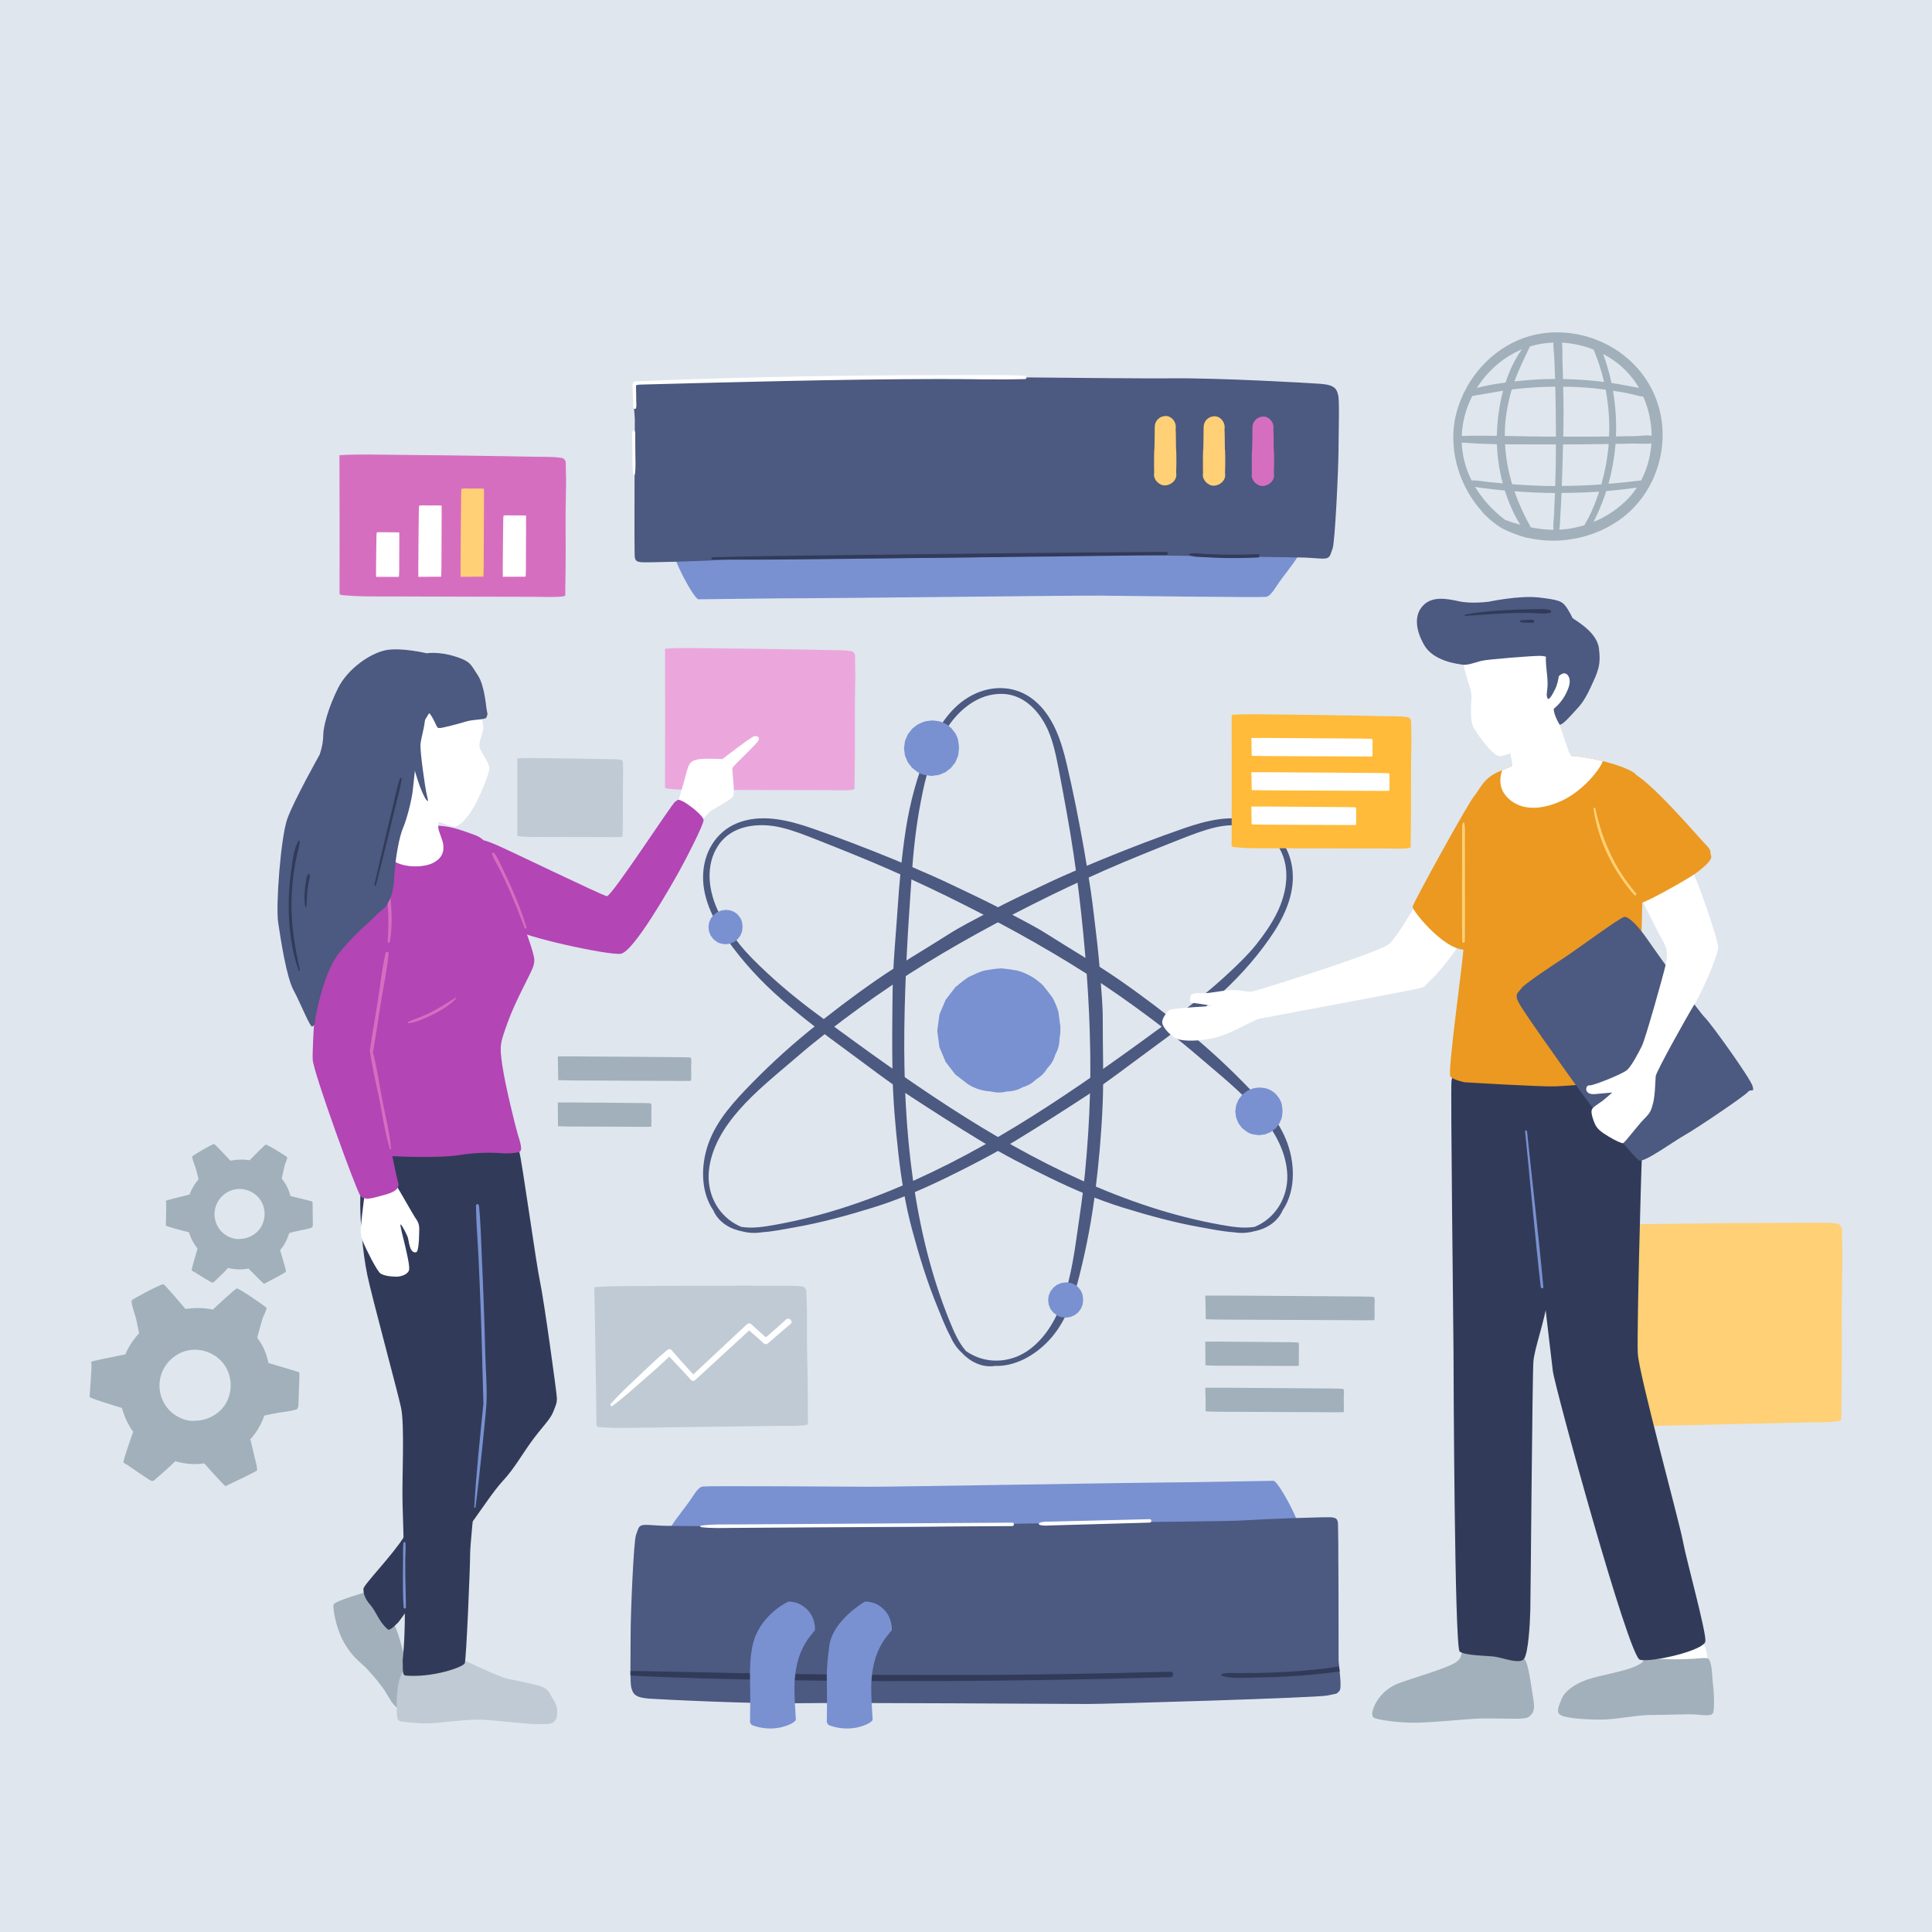 <?xml version="1.0" encoding="utf-8"?>
<!-- Generator: Adobe Illustrator 27.5.0, SVG Export Plug-In . SVG Version: 6.00 Build 0)  -->
<svg version="1.1" xmlns="http://www.w3.org/2000/svg" xmlns:xlink="http://www.w3.org/1999/xlink" x="0px" y="0px"
	 viewBox="0 0 500 500" style="enable-background:new 0 0 500 500;" xml:space="preserve">
<g id="BACKGROUND">
	<g>
		<rect style="fill:#DFE6EE;" width="500" height="500"/>
	</g>
</g>
<g id="OBJECTS">
	<path style="fill:#DFE6EE;" d="M462.593,273.542c-2.577-20.613-9.904-40.618-21.45-57.814
		c-22.339-33.271-53.624-57.973-80.156-87.224c-24.501-27.012-47.433-56.66-82.081-69.515
		c-41.558-15.419-87.855-1.793-117.693,31.689c-28.863,32.388-43.367,75.274-68.958,110.184
		c-20.765,28.328-47.5,57.353-48.338,95.192c-0.769,34.769,18.822,65.832,43.895,86.878c40.229,33.767,90.715,44.806,140.905,48.829
		c67.289,5.395,146.531,0.775,198.057-51.102C454.02,353.232,467.51,312.87,462.593,273.542z"/>
	<g>
		<path style="fill:#4C5980;" d="M285.392,263.876c0.015-3.78-0.366-7.534-0.645-11.301c-0.267-3.612-0.616-7.201-1.054-10.796
			c-0.456-3.737-0.849-7.463-1.4-11.191c-0.552-3.735-1.161-7.461-1.82-11.178c-1.287-7.251-2.721-14.463-4.398-21.635
			c-1.405-6.01-3.486-12.482-8.433-16.544c-4.645-3.814-10.753-4.052-16.015-1.34c-5.682,2.928-9.157,8.691-11.546,14.401
			c-2.721,6.504-4.57,13.363-5.651,20.321c-1.079,6.937-1.688,13.938-2.155,20.94c-0.461,6.904-1.169,13.845-1.265,20.764
			c-0.098,7.094-0.161,14.181-0.034,21.276c0.124,6.897,0.727,13.774,1.488,20.626c0.749,6.74,1.834,13.545,3.609,20.095
			c1.81,6.68,3.807,13.265,6.436,19.676c1.006,2.451,2.059,5.294,3.462,7.886c0.699,1.647,1.698,3.055,2.926,4.199
			c1.064,1.136,2.289,2.083,3.732,2.724c1.553,0.69,3.225,0.962,4.846,0.697c5.254,0.186,10.277-2.711,13.818-6.426
			c4.551-4.775,6.558-10.978,8.128-17.239c1.791-7.144,3.138-14.306,4.049-21.615c0.923-7.402,1.569-14.784,1.887-22.238
			C285.671,278.604,285.362,271.246,285.392,263.876z M281.622,293.325c-0.447,6.949-1.097,13.901-2.125,20.789
			c-0.995,6.665-1.71,13.47-3.632,19.948c-1.69,5.696-4.458,11.425-9.303,15.087c-4.362,3.296-10.17,3.998-15.038,1.434
			c-0.516-0.272-1.02-0.581-1.506-0.918c-1.938-2.182-3.114-4.964-4.204-7.637c-2.408-5.904-4.371-11.986-5.933-18.166
			c-3.134-12.401-4.773-25.226-5.466-37.984c-0.711-13.098-0.379-26.181,0.27-39.272c0.321-6.48,0.786-12.943,1.217-19.416
			c0.443-6.64,1.134-13.24,2.406-19.775c0.636-3.267,1.278-6.404,2.38-9.558c1.061-3.036,2.321-6.024,3.995-8.777
			c3.166-5.209,8.437-9.749,14.88-9.498c6.281,0.245,10.508,5.766,12.399,11.245c1.056,3.06,1.641,6.26,2.254,9.43
			c0.654,3.388,1.264,6.784,1.879,10.18c2.494,13.771,4.117,27.697,5.152,41.647c0.509,6.859,0.811,13.763,0.912,20.638
			C282.258,279.58,282.062,286.48,281.622,293.325z"/>
		<path style="fill:#4C5980;" d="M271.062,241.799c-3.188-2.031-6.566-3.714-9.9-5.489c-3.197-1.703-6.418-3.324-9.692-4.873
			c-3.403-1.61-6.763-3.267-10.21-4.791c-3.453-1.527-6.928-3.002-10.423-4.429c-6.818-2.783-13.682-5.421-20.641-7.833
			c-5.832-2.021-12.415-3.717-18.492-1.703c-5.705,1.891-9.167,6.928-9.684,12.826c-0.558,6.368,2.46,12.383,6.012,17.451
			c4.046,5.774,8.859,10.999,14.164,15.628c5.29,4.616,10.884,8.869,16.555,13.002c5.591,4.076,11.082,8.381,16.882,12.156
			c5.946,3.871,11.905,7.707,17.971,11.388c5.898,3.578,12.034,6.74,18.235,9.754c6.099,2.965,12.432,5.681,18.918,7.678
			c6.615,2.036,13.249,3.864,20.073,5.063c2.61,0.459,5.575,1.086,8.516,1.283c1.766,0.288,3.49,0.195,5.112-0.232
			c1.529-0.293,2.983-0.823,4.296-1.701c1.413-0.945,2.536-2.213,3.177-3.725c2.962-4.344,3.195-10.137,1.944-15.115
			c-1.607-6.397-5.781-11.406-10.237-16.076c-5.084-5.328-10.421-10.292-16.114-14.964c-5.766-4.732-11.663-9.22-17.796-13.469
			C283.664,249.426,277.278,245.76,271.062,241.799z M293.949,260.71c5.637,4.088,11.168,8.349,16.443,12.896
			c5.104,4.4,10.476,8.637,14.927,13.722c3.913,4.47,7.28,9.869,7.789,15.921c0.458,5.448-2.05,10.734-6.816,13.48
			c-0.505,0.291-1.036,0.553-1.58,0.783c-2.88,0.474-5.86-0.017-8.702-0.522c-6.277-1.116-12.468-2.703-18.528-4.683
			c-12.159-3.971-23.878-9.432-35.035-15.658c-11.455-6.392-22.339-13.658-33.062-21.196c-5.308-3.732-10.524-7.575-15.767-11.396
			c-5.378-3.919-10.589-8.028-15.436-12.593c-2.423-2.282-4.732-4.5-6.811-7.115c-2.001-2.518-3.854-5.179-5.289-8.064
			c-2.714-5.458-3.738-12.339-0.086-17.652c3.561-5.18,10.486-5.806,16.128-4.48c3.151,0.741,6.169,1.955,9.177,3.13
			c3.214,1.256,6.411,2.553,9.611,3.847c12.975,5.244,25.617,11.307,37.965,17.88c6.071,3.231,12.07,6.662,17.937,10.248
			C282.667,252.834,288.396,256.683,293.949,260.71z"/>
		<path style="fill:#4C5980;" d="M226.818,253.628c-6.133,4.249-12.03,8.736-17.796,13.469c-5.693,4.673-11.03,9.636-16.114,14.964
			c-4.456,4.671-8.63,9.679-10.237,16.076c-1.251,4.978-1.018,10.771,1.944,15.115c0.641,1.512,1.764,2.78,3.176,3.725
			c1.313,0.878,2.767,1.408,4.296,1.701c1.623,0.427,3.346,0.52,5.112,0.232c2.941-0.197,5.907-0.824,8.516-1.283
			c6.825-1.199,13.459-3.027,20.073-5.063c6.486-1.996,12.819-4.713,18.918-7.678c6.201-3.015,12.337-6.176,18.235-9.754
			c6.066-3.681,12.025-7.517,17.971-11.388c5.799-3.775,11.29-8.08,16.882-12.156c5.671-4.133,11.265-8.386,16.555-13.002
			c5.305-4.629,10.118-9.854,14.164-15.628c3.552-5.068,6.569-11.083,6.012-17.451c-0.516-5.898-3.979-10.935-9.684-12.826
			c-6.077-2.014-12.66-0.318-18.492,1.703c-6.959,2.412-13.823,5.049-20.641,7.833c-3.495,1.427-6.97,2.902-10.423,4.429
			c-3.447,1.524-6.807,3.181-10.21,4.791c-3.274,1.549-6.494,3.17-9.692,4.873c-3.334,1.775-6.712,3.458-9.9,5.489
			C239.27,245.76,232.884,249.426,226.818,253.628z M239.733,249.257c5.867-3.586,11.866-7.017,17.937-10.248
			c12.349-6.573,24.99-12.636,37.965-17.88c3.199-1.293,6.396-2.591,9.61-3.847c3.008-1.175,6.026-2.389,9.177-3.13
			c5.642-1.326,12.567-0.7,16.128,4.48c3.652,5.313,2.628,12.194-0.086,17.652c-1.435,2.885-3.288,5.546-5.289,8.064
			c-2.078,2.615-4.388,4.833-6.811,7.115c-4.847,4.565-10.058,8.674-15.436,12.593c-5.243,3.821-10.459,7.664-15.767,11.396
			c-10.722,7.538-21.607,14.804-33.061,21.196c-11.158,6.226-22.876,11.687-35.035,15.658c-6.06,1.979-12.251,3.566-18.528,4.683
			c-2.842,0.505-5.822,0.996-8.702,0.522c-0.544-0.231-1.075-0.492-1.58-0.783c-4.767-2.747-7.275-8.032-6.816-13.48
			c0.509-6.052,3.876-11.451,7.789-15.921c4.451-5.085,9.824-9.322,14.927-13.722c5.275-4.547,10.806-8.808,16.443-12.896
			C228.151,256.683,233.881,252.834,239.733,249.257z"/>
		<path style="fill:#7991D1;" d="M331.892,287.951c0.015-0.151,0.027-0.303,0.02-0.454c0-0.073,0.013-0.131,0.009-0.209
			c-0.07-0.516-0.139-1.033-0.208-1.549c-0.15-0.481-0.346-0.945-0.587-1.392c-0.296-0.399-0.6-0.792-0.912-1.18
			c-0.727-0.722-1.585-1.222-2.572-1.499c-0.531-0.095-1.067-0.176-1.605-0.216c-0.02-0.001-0.04-0.002-0.06,0
			c-0.547,0.033-1.091,0.122-1.63,0.219c-0.019,0.003-0.037,0.008-0.056,0.013c-0.514,0.16-1.004,0.395-1.49,0.627
			c-0.016,0.008-0.031,0.016-0.046,0.026c-0.434,0.297-0.845,0.629-1.25,0.966c-0.007,0.006-0.015,0.013-0.021,0.02
			c-0.319,0.413-0.638,0.826-0.957,1.239c-0.206,0.487-0.411,0.975-0.617,1.462c-0.073,0.542-0.146,1.085-0.219,1.627
			c0.073,0.543,0.146,1.085,0.219,1.627l0.617,1.462c0.319,0.413,0.638,0.826,0.957,1.239c0.413,0.319,0.826,0.638,1.239,0.957
			c0.703,0.447,1.461,0.689,2.276,0.726c0.542,0.146,1.085,0.146,1.627,0c0.552-0.002,1.067-0.141,1.545-0.418
			c0.518-0.145,0.968-0.408,1.35-0.787c0.46-0.272,0.826-0.638,1.098-1.098c0.379-0.382,0.642-0.832,0.787-1.351
			c0.277-0.477,0.416-0.992,0.418-1.545c0.017-0.064,0.013-0.128,0.026-0.193C331.868,288.171,331.881,288.06,331.892,287.951z"/>
		<path style="fill:#7991D1;" d="M192.147,240.162c0.011-0.109,0.02-0.218,0.014-0.327c0-0.053,0.009-0.094,0.007-0.151
			c-0.05-0.372-0.1-0.744-0.15-1.117c-0.108-0.346-0.249-0.681-0.423-1.003c-0.214-0.288-0.433-0.571-0.657-0.85
			c-0.524-0.521-1.142-0.881-1.854-1.08c-0.383-0.068-0.769-0.127-1.157-0.155c-0.014-0.001-0.029-0.001-0.044,0
			c-0.394,0.024-0.786,0.088-1.175,0.157c-0.014,0.002-0.027,0.006-0.04,0.01c-0.37,0.116-0.724,0.285-1.074,0.452
			c-0.011,0.005-0.022,0.012-0.033,0.019c-0.313,0.214-0.609,0.453-0.901,0.696c-0.005,0.005-0.011,0.009-0.015,0.014
			c-0.23,0.298-0.46,0.595-0.69,0.893c-0.148,0.351-0.296,0.703-0.445,1.054c-0.053,0.391-0.105,0.782-0.158,1.173
			c0.053,0.391,0.105,0.782,0.158,1.173l0.445,1.054c0.23,0.298,0.46,0.595,0.69,0.893c0.298,0.23,0.595,0.46,0.893,0.69
			c0.506,0.322,1.053,0.497,1.64,0.524c0.391,0.105,0.782,0.105,1.173,0c0.398-0.001,0.769-0.102,1.113-0.301
			c0.374-0.105,0.698-0.294,0.973-0.567c0.332-0.196,0.595-0.46,0.791-0.791c0.273-0.275,0.462-0.6,0.567-0.973
			c0.2-0.344,0.3-0.715,0.301-1.113c0.012-0.046,0.009-0.092,0.019-0.139C192.129,240.321,192.139,240.241,192.147,240.162z"/>
		<path style="fill:#7991D1;" d="M274.374,267.565c0.039-0.395,0.071-0.79,0.051-1.185c0-0.192,0.033-0.341,0.024-0.545
			c-0.181-1.346-0.362-2.693-0.543-4.04c-0.391-1.254-0.902-2.463-1.531-3.63c-0.773-1.04-1.565-2.066-2.377-3.076
			c-1.896-1.883-4.131-3.186-6.706-3.908c-1.385-0.248-2.782-0.459-4.186-0.562c-0.052-0.004-0.105-0.005-0.158-0.001
			c-1.426,0.086-2.844,0.318-4.251,0.57c-0.049,0.009-0.097,0.02-0.145,0.035c-1.34,0.418-2.618,1.029-3.884,1.636
			c-0.041,0.02-0.081,0.042-0.119,0.068c-1.133,0.774-2.204,1.64-3.259,2.518c-0.02,0.016-0.038,0.034-0.056,0.052
			c-0.832,1.077-1.664,2.153-2.496,3.23c-0.536,1.271-1.073,2.541-1.609,3.812c-0.19,1.414-0.38,2.829-0.57,4.243
			c0.19,1.414,0.38,2.828,0.57,4.243l1.609,3.813c0.832,1.077,1.664,2.153,2.496,3.23c1.077,0.832,2.153,1.664,3.23,2.496
			c1.832,1.166,3.81,1.797,5.934,1.894c1.414,0.38,2.829,0.38,4.243,0c1.44-0.005,2.783-0.368,4.028-1.09
			c1.352-0.379,2.525-1.063,3.521-2.052c1.199-0.71,2.153-1.664,2.863-2.863c0.989-0.996,1.673-2.169,2.052-3.521
			c0.722-1.244,1.085-2.587,1.089-4.027c0.045-0.167,0.033-0.335,0.068-0.502C274.311,268.138,274.345,267.848,274.374,267.565z"/>
		<path style="fill:#7991D1;" d="M280.287,336.69c0.011-0.112,0.02-0.224,0.014-0.336c0-0.054,0.009-0.097,0.007-0.155
			c-0.051-0.382-0.103-0.764-0.154-1.147c-0.111-0.356-0.256-0.699-0.435-1.03c-0.219-0.295-0.444-0.586-0.675-0.873
			c-0.538-0.534-1.173-0.904-1.903-1.109c-0.393-0.07-0.79-0.13-1.188-0.159c-0.015-0.001-0.03-0.001-0.045,0
			c-0.405,0.025-0.807,0.09-1.207,0.162c-0.014,0.002-0.028,0.006-0.041,0.01c-0.38,0.119-0.743,0.292-1.102,0.464
			c-0.012,0.006-0.023,0.012-0.034,0.019c-0.321,0.22-0.625,0.465-0.925,0.715c-0.006,0.005-0.011,0.01-0.016,0.015
			c-0.236,0.306-0.472,0.611-0.708,0.917c-0.152,0.361-0.304,0.721-0.457,1.082c-0.054,0.401-0.108,0.803-0.162,1.204
			c0.054,0.401,0.108,0.803,0.162,1.204l0.457,1.082c0.236,0.306,0.472,0.611,0.708,0.917c0.306,0.236,0.611,0.472,0.917,0.708
			c0.52,0.331,1.081,0.51,1.684,0.538c0.401,0.108,0.803,0.108,1.204,0c0.409-0.001,0.79-0.104,1.143-0.309
			c0.384-0.108,0.717-0.302,0.999-0.582c0.34-0.201,0.611-0.472,0.813-0.813c0.281-0.283,0.475-0.616,0.582-1
			c0.205-0.353,0.308-0.734,0.309-1.143c0.013-0.048,0.009-0.095,0.019-0.143C280.269,336.853,280.279,336.771,280.287,336.69z"/>
		<path style="fill:#7991D1;" d="M248.159,194.019c0.018-0.176,0.032-0.353,0.023-0.529c0-0.085,0.015-0.152,0.01-0.243
			c-0.081-0.601-0.162-1.203-0.242-1.804c-0.175-0.56-0.403-1.1-0.684-1.621c-0.345-0.465-0.699-0.923-1.061-1.374
			c-0.847-0.841-1.845-1.423-2.995-1.745c-0.619-0.111-1.243-0.205-1.869-0.251c-0.023-0.002-0.047-0.002-0.07-0.001
			c-0.637,0.039-1.27,0.142-1.898,0.254c-0.022,0.004-0.044,0.009-0.065,0.016c-0.598,0.187-1.169,0.46-1.734,0.731
			c-0.018,0.009-0.036,0.019-0.053,0.03c-0.506,0.346-0.984,0.732-1.455,1.124c-0.009,0.007-0.017,0.015-0.025,0.023
			c-0.371,0.481-0.743,0.962-1.114,1.443c-0.24,0.567-0.479,1.135-0.719,1.702c-0.085,0.632-0.17,1.263-0.255,1.895
			c0.085,0.632,0.17,1.263,0.255,1.895l0.719,1.702c0.371,0.481,0.743,0.962,1.114,1.442c0.481,0.371,0.962,0.743,1.442,1.115
			c0.818,0.521,1.701,0.803,2.65,0.846c0.632,0.17,1.263,0.17,1.895,0c0.643-0.002,1.243-0.164,1.799-0.486
			c0.604-0.169,1.128-0.475,1.572-0.917c0.536-0.317,0.962-0.743,1.279-1.278c0.442-0.445,0.747-0.969,0.917-1.573
			c0.322-0.556,0.484-1.155,0.486-1.799c0.02-0.075,0.015-0.149,0.03-0.224C248.131,194.275,248.146,194.145,248.159,194.019z"/>
	</g>
	<g>
		<path style="fill:#D66EC0;" d="M146.508,124.875c-0.034-1.772-0.066-3.545-0.104-5.317c-0.004-0.188-0.098-0.336-0.225-0.465
			c-0.118-0.286-0.431-0.535-0.944-0.608c-2.319-0.327-4.821-0.237-7.181-0.287c-2.27-0.048-4.539-0.088-6.808-0.126
			c-4.801-0.08-9.602-0.152-14.402-0.214c-4.714-0.061-9.427-0.111-14.14-0.149c-4.788-0.038-9.637-0.192-14.403,0.065
			c-0.156,0.009-0.283,0.039-0.411,0.068c-0.014,0-0.029,0.001-0.043,0.001c0.048,11.945,0.062,23.906,0.027,35.861
			c0.14,0.156,0.361,0.278,0.688,0.311c4.597,0.461,9.364,0.319,13.998,0.348c4.821,0.029,9.642,0.027,14.463,0.041
			c4.733,0.013,9.467,0.028,14.2,0.037c2.367,0.005,4.733,0.009,7.1,0.014c2.374,0.005,4.905,0.162,7.242-0.09
			c0.07-0.007,0.12-0.032,0.183-0.045c0.201-0.023,0.386-0.079,0.532-0.165c0.1-5.552,0.153-11.109,0.102-16.609
			C146.343,133.299,146.417,129.083,146.508,124.875z"/>
		<g>
			<path style="fill:#FFFFFF;" d="M98.509,137.732c-0.289,0.007-0.579,0.014-0.868,0.021c-0.031,0.001-0.055,0.02-0.076,0.045
				c-0.047,0.023-0.087,0.085-0.099,0.186c-0.054,0.457-0.04,0.951-0.048,1.416c-0.008,0.447-0.015,0.895-0.022,1.342
				c-0.014,0.947-0.026,1.893-0.037,2.84c-0.011,0.93-0.02,1.859-0.027,2.788c-0.007,0.944-0.033,1.9,0.008,2.84
				c0.001,0.031,0.006,0.056,0.011,0.081c0,0.003,0,0.006,0,0.009c1.95-0.012,3.902-0.016,5.854-0.011
				c0.025-0.028,0.045-0.071,0.051-0.136c0.076-0.907,0.054-1.846,0.059-2.76c0.006-0.951,0.006-1.901,0.009-2.852
				c0.003-0.933,0.006-1.867,0.008-2.8c0.001-0.467,0.002-0.933,0.004-1.4c0.001-0.468,0.027-0.967-0.014-1.428
				c-0.001-0.014-0.005-0.024-0.007-0.036c-0.004-0.04-0.013-0.076-0.027-0.105c-0.906-0.019-1.813-0.028-2.711-0.017
				C99.885,137.763,99.197,137.749,98.509,137.732z"/>
		</g>
		<g>
			<path style="fill:#FFFFFF;" d="M109.474,130.78c-0.289,0.012-0.579,0.023-0.868,0.037c-0.031,0.001-0.055,0.031-0.076,0.071
				c-0.047,0.038-0.088,0.136-0.1,0.298c-0.055,0.732-0.042,1.521-0.052,2.266c-0.01,0.716-0.018,1.432-0.026,2.148
				c-0.017,1.514-0.032,3.029-0.046,4.544c-0.014,1.487-0.025,2.974-0.035,4.461c-0.01,1.511-0.039,3.04,0,4.544
				c0.001,0.049,0.006,0.089,0.011,0.13c0,0.005,0,0.009,0,0.014c1.95-0.024,3.903-0.038,5.854-0.036
				c0.026-0.044,0.046-0.114,0.051-0.217c0.079-1.451,0.059-2.954,0.068-4.416c0.008-1.521,0.012-3.042,0.018-4.563
				c0.006-1.493,0.012-2.987,0.017-4.48c0.003-0.747,0.005-1.493,0.008-2.24c0.003-0.749,0.03-1.548-0.009-2.285
				c-0.001-0.022-0.005-0.038-0.007-0.058c-0.004-0.063-0.013-0.122-0.026-0.168c-0.906-0.027-1.813-0.04-2.711-0.02
				C110.849,130.826,110.161,130.805,109.474,130.78z"/>
		</g>
		<path style="fill:#FFD075;" d="M120.427,126.405c-0.289,0.015-0.579,0.03-0.868,0.047c-0.031,0.002-0.055,0.039-0.076,0.088
			c-0.047,0.046-0.088,0.169-0.1,0.369c-0.056,0.905-0.044,1.88-0.055,2.8c-0.011,0.885-0.02,1.77-0.028,2.655
			c-0.019,1.872-0.036,3.744-0.051,5.615c-0.015,1.838-0.029,3.676-0.041,5.513c-0.012,1.867-0.042,3.757-0.006,5.615
			c0.001,0.061,0.006,0.11,0.011,0.16c0,0.006,0,0.011,0,0.017c1.95-0.033,3.903-0.051,5.854-0.051
			c0.026-0.055,0.046-0.141,0.052-0.269c0.081-1.793,0.063-3.651,0.073-5.458c0.01-1.88,0.016-3.759,0.023-5.639
			c0.008-1.846,0.016-3.691,0.022-5.536c0.003-0.923,0.007-1.845,0.01-2.768c0.004-0.926,0.032-1.913-0.006-2.824
			c-0.001-0.027-0.005-0.047-0.007-0.071c-0.004-0.078-0.012-0.151-0.026-0.207c-0.906-0.033-1.813-0.047-2.711-0.021
			C121.802,126.46,121.114,126.436,120.427,126.405z"/>
		<g>
			<path style="fill:#FFFFFF;" d="M131.321,133.362c-0.289,0.01-0.579,0.02-0.868,0.031c-0.031,0.001-0.055,0.027-0.076,0.061
				c-0.047,0.032-0.088,0.117-0.1,0.256c-0.055,0.629-0.041,1.308-0.051,1.948c-0.009,0.616-0.017,1.231-0.024,1.846
				c-0.016,1.302-0.03,2.604-0.043,3.906c-0.012,1.278-0.023,2.557-0.032,3.835c-0.009,1.299-0.037,2.614,0.003,3.906
				c0.001,0.042,0.006,0.077,0.011,0.111c0,0.004,0,0.008,0,0.012c1.95-0.02,3.902-0.03,5.854-0.027
				c0.025-0.038,0.046-0.098,0.051-0.187c0.078-1.247,0.057-2.54,0.064-3.797c0.007-1.307,0.01-2.615,0.015-3.922
				c0.005-1.284,0.01-2.568,0.014-3.851c0.002-0.642,0.004-1.284,0.006-1.926c0.002-0.644,0.029-1.33-0.011-1.964
				c-0.001-0.019-0.005-0.033-0.007-0.05c-0.004-0.054-0.013-0.105-0.027-0.144c-0.906-0.024-1.813-0.036-2.711-0.019
				C132.696,133.402,132.008,133.385,131.321,133.362z"/>
		</g>
	</g>
	<g>
		<path style="fill:#FFD075;" d="M476.806,325.749c-0.032-2.524-0.062-5.048-0.098-7.572c-0.004-0.268-0.102-0.476-0.233-0.656
			c-0.123-0.404-0.448-0.751-0.982-0.84c-2.415-0.402-5.02-0.205-7.478-0.212c-2.363-0.006-4.727-0.001-7.09,0.007
			c-4.999,0.017-9.999,0.047-14.998,0.091c-4.909,0.042-9.818,0.1-14.726,0.175c-4.986,0.076-10.035-0.01-14.999,0.488
			c-0.163,0.017-0.295,0.063-0.428,0.109c-0.015,0-0.03,0.002-0.045,0.002c0.027,17.015,0.018,34.052-0.042,51.083
			c0.146,0.218,0.375,0.386,0.716,0.424c4.787,0.531,9.751,0.198,14.577,0.111c5.021-0.09,10.042-0.225,15.062-0.338
			c4.929-0.111,9.859-0.219,14.788-0.336c2.465-0.058,4.929-0.117,7.394-0.175c2.473-0.059,5.108,0.096,7.543-0.327
			c0.072-0.012,0.125-0.048,0.191-0.069c0.209-0.038,0.402-0.124,0.554-0.25c0.115-7.911,0.181-15.829,0.139-23.662
			C476.618,337.753,476.703,331.746,476.806,325.749z"/>
		<g>
			<path style="fill:#EBA7DC;" d="M221.362,174.906c-0.027-1.772-0.053-3.545-0.083-5.317c-0.003-0.188-0.082-0.336-0.188-0.465
				c-0.099-0.286-0.361-0.535-0.792-0.607c-1.948-0.325-4.049-0.233-6.03-0.281c-1.906-0.046-3.812-0.085-5.717-0.121
				c-4.031-0.076-8.063-0.144-12.094-0.202c-3.958-0.057-7.917-0.104-11.875-0.138c-4.021-0.035-8.092-0.185-12.095,0.077
				c-0.131,0.009-0.238,0.039-0.345,0.069c-0.012-0.001-0.024,0.001-0.036,0.001c0.031,11.945,0.032,23.906-0.007,35.86
				c0.118,0.156,0.303,0.277,0.578,0.31c3.86,0.457,7.863,0.312,11.755,0.336c4.049,0.026,8.097,0.02,12.146,0.03
				c3.975,0.01,7.95,0.021,11.925,0.026c1.987,0.003,3.975,0.005,5.962,0.008c1.994,0.003,4.119,0.158,6.082-0.096
				c0.058-0.007,0.101-0.032,0.154-0.045c0.169-0.023,0.324-0.08,0.447-0.165c0.088-5.552,0.138-11.109,0.099-16.609
				C221.216,183.33,221.282,179.115,221.362,174.906z"/>
			<path style="fill:#BFCAD4;" d="M161.262,200.183c-0.015-0.986-0.029-1.971-0.046-2.957c-0.002-0.105-0.046-0.187-0.105-0.258
				c-0.055-0.159-0.201-0.298-0.44-0.338c-1.083-0.181-2.252-0.13-3.354-0.156c-1.06-0.026-2.12-0.047-3.18-0.067
				c-2.242-0.042-4.484-0.08-6.726-0.112c-2.201-0.032-4.403-0.058-6.604-0.077c-2.236-0.019-4.5-0.103-6.727,0.043
				c-0.073,0.005-0.132,0.022-0.192,0.038c-0.007,0-0.013,0.001-0.02,0.001c0.017,6.643,0.018,13.295-0.004,19.943
				c0.065,0.087,0.168,0.154,0.321,0.173c2.147,0.254,4.373,0.173,6.537,0.187c2.252,0.014,4.503,0.011,6.754,0.017
				c2.211,0.005,4.421,0.011,6.632,0.014c1.105,0.001,2.211,0.003,3.316,0.004c1.109,0.001,2.291,0.088,3.382-0.053
				c0.032-0.004,0.056-0.018,0.085-0.025c0.094-0.013,0.18-0.044,0.248-0.092c0.049-3.088,0.077-6.178,0.055-9.237
				C161.18,204.867,161.217,202.523,161.262,200.183z"/>
		</g>
	</g>
	<g>
		<g>
			<path style="fill:#A1B0BA;" d="M95.915,411.579c-0.866,0.433-9.293,2.71-9.583,3.678c-0.29,0.968,0.678,6.582,3.001,10.357
				c2.323,3.775,4.162,4.646,6.098,6.776c1.936,2.13,3.872,4.549,4.84,6.292c0.968,1.742,2.226,3.678,3.485,3.485
				c1.258-0.194,4.743-3.291,4.259-4.937c-0.484-1.646-2.42-5.034-3.097-7.55c-0.678-2.517-1.549-6.001-2.323-7.937
				c-0.774-1.936-2.614-5.905-3.678-7.357C97.851,412.935,96.302,411.386,95.915,411.579z"/>
			<path style="fill:#BFCAD4;" d="M105.854,431.375c-1.179,0.635-1.541,0.725-2.176,2.358c-0.635,1.632-0.997,4.352-0.997,6.347
				c0,1.995-0.091,4.534,0.363,4.987s0.725,0.453,1.632,0.544c0.907,0.091,4.624,0.635,8.251,0.272
				c3.627-0.363,9.521-0.997,12.241-0.816s10.518,0.997,12.332,1.088c1.813,0.091,4.896,0.181,5.622-0.363
				c0.725-0.544,0.907-1.269,0.907-1.269s0.725-2.358-0.635-4.352s-1.088-3.264-4.534-4.08s-4.624-1.088-7.163-1.542
				c-2.539-0.453-10.699-4.624-12.513-5.168C117.369,428.837,105.854,431.375,105.854,431.375z"/>
			<path style="fill:#313B59;" d="M100.41,421.715c-2.385-1.987-2.981-4.571-4.571-6.359c-1.59-1.788-1.788-3.18-1.788-4.173
				c0-0.994,7.75-8.943,10.532-13.513c2.782-4.571,16.693-32.392,16.693-36.565c0-4.173-7.551-61.604-6.757-62.2
				c0.795-0.596,6.757-0.596,8.942-0.795c2.186-0.199,10.334-1.59,10.93,0c0.596,1.59,4.372,29.013,5.365,33.584
				c0.994,4.571,4.372,29.014,4.372,30.206c0,1.192-0.199,1.59-0.994,3.577c-0.795,1.987-2.981,3.974-5.564,7.551
				c-2.583,3.577-4.571,7.154-7.353,10.135c-2.782,2.981-5.962,8.148-10.334,13.911c-4.372,5.763-16.693,22.654-16.693,22.654
				S100.96,422.173,100.41,421.715z"/>
			<path style="fill:#313B59;" d="M104.98,433.638c-1.066-0.091-0.596-2.385-0.795-3.776c0,0,0.596-4.571,0.596-12.718
				c0-8.148-0.397-21.462-0.596-27.821s0.596-20.469-0.397-25.039c-0.994-4.571-7.551-28.616-8.744-34.379
				c-1.192-5.763-1.987-14.904-1.789-20.468c0.199-5.564,1.192-10.334,1.59-10.93c0.397-0.596,8.148-0.199,10.93-0.199
				c2.782,0,15.5-0.199,16.295,0.397c0.795,0.596,1.391,20.071,1.59,23.449c0.199,3.378,1.59,32.193,1.59,34.379
				c0,2.186-0.199,4.968-0.199,7.949c0,2.981-3.378,33.982-3.378,37.559s-0.994,27.424-1.391,28.417
				C119.884,431.452,111.935,434.234,104.98,433.638z"/>
			<path style="fill:#7991D1;" d="M125.896,363.091c0.194-4.038-0.189-8.193-0.291-12.232c-0.109-4.319-0.24-8.638-0.395-12.956
				c-0.152-4.233-0.323-8.465-0.521-12.697c-0.205-4.389-0.284-8.827-0.739-13.198c-0.05-0.482-0.776-0.506-0.77,0
				c0.048,4.311,0.427,8.636,0.631,12.944c0.204,4.316,0.39,8.633,0.55,12.951c0.157,4.233,0.293,8.467,0.406,12.701
				c0.111,4.16,0.345,12.611,0.336,12.693c-0.894,8.902-1.852,17.822-2.366,26.755c-0.01,0.173,0.283,0.217,0.307,0.041
				C124.25,381.201,125.99,363.147,125.896,363.091z"/>
			<path style="fill:#7991D1;" d="M104.889,407.672c-0.015-1.364-0.019-2.728-0.011-4.091c0.007-1.403,0.162-2.859,0.048-4.255
				c-0.021-0.261-0.456-0.369-0.496-0.067c-0.176,1.307-0.094,2.676-0.118,3.994c-0.026,1.418-0.039,2.837-0.041,4.255
				c-0.004,2.835-0.02,5.681,0.197,8.508c0.028,0.366,0.576,0.377,0.578,0C105.054,413.235,104.919,410.454,104.889,407.672z"/>
		</g>
		<g>
			<path style="fill:#FFFFFF;" d="M175.427,207.69c0,0,1.391-4.571,1.987-6.856c0.596-2.285,0.894-3.378,1.888-3.875
				c0.994-0.497,2.186-0.596,4.273-0.596c2.087,0,3.378,0.099,3.378,0.099s7.651-5.962,8.346-5.962s1.093,0.099,1.093,0.894
				c0,0.795-6.757,6.757-6.856,7.452c-0.099,0.696,0.795,6.459,0.099,7.353c-0.695,0.894-4.869,3.08-5.763,3.776
				c-0.894,0.695-1.888,2.087-2.186,2.087s-4.074-1.391-5.068-2.285C175.626,208.882,175.328,208.584,175.427,207.69z"/>
			<path style="fill:#B345B5;" d="M120.083,221.799c-0.579-1.061-0.199-1.788,0.397-2.782c0.596-0.994,0.994-1.987,2.981-1.788
				c1.987,0.199,2.583,0.397,5.366,1.59c2.782,1.192,27.026,12.917,28.219,13.116c1.192,0.199,16.891-24.046,17.686-24.443
				c0.795-0.397,0.397-0.795,1.788-0.199c1.391,0.596,5.564,3.776,5.564,4.968c0,1.192-4.571,10.135-6.359,13.314
				c-1.788,3.18-11.725,20.866-15.103,21.263c-3.378,0.397-25.238-4.372-28.02-6.558
				C129.82,238.095,121.275,223.985,120.083,221.799z"/>
			<path style="fill:#B345B5;" d="M94.845,298.507c-1.363-0.341-0.397-0.994-0.596-2.583c-0.199-1.59-0.397-1.391,0-6.558
				c0.397-5.167,0.994-13.513,0.795-16.891c-0.199-3.378-0.994-7.949-1.192-13.116c-0.199-5.167-3.18-18.084-3.974-21.86
				c-0.795-3.776-0.994-12.718-0.397-15.302s4.372-5.564,7.75-6.955c3.378-1.391,13.513-1.788,15.898-1.59
				c2.385,0.199,3.974,0.397,7.353,1.59c3.378,1.192,3.776,1.192,5.564,3.18c1.788,1.987,4.173,7.551,5.962,11.725
				s5.366,14.308,5.763,15.898c0.397,1.59,0.795,2.385,0.199,4.173c-0.596,1.788-4.571,8.744-6.558,14.308
				c-1.987,5.564-2.186,5.962-1.391,11.327c0.795,5.365,3.378,15.699,3.975,17.686c0.596,1.987,1.391,4.173,0.397,4.571
				c-0.994,0.397-3.776,0.397-3.776,0.397s-5.564-0.596-11.526,0.397C113.128,299.898,98.025,299.301,94.845,298.507z"/>
			<path style="fill:#D66EC0;" d="M117.874,258.255c-2.003,1.144-3.886,2.455-5.944,3.517c-1.044,0.539-2.115,1.028-3.208,1.459
				c-1.051,0.414-2.115,0.737-3.113,1.268c-0.143,0.076-0.083,0.328,0.085,0.314c1.17-0.095,2.232-0.491,3.321-0.919
				c1.087-0.427,2.154-0.905,3.195-1.433c2.065-1.047,4.205-2.332,5.81-4.017C118.114,258.346,117.995,258.186,117.874,258.255z"/>
			<path style="fill:#FFFFFF;" d="M94.249,309.933c0,0-0.994,7.651-0.894,8.843c0.099,1.192,0.099,1.49,0.696,2.881
				c0.596,1.391,3.478,7.353,4.471,7.949c0.994,0.596,2.683,0.795,4.074,0.795c1.391,0,3.08-0.695,3.279-1.788
				c0.199-1.093-0.696-4.67-1.093-6.458c-0.397-1.789-1.391-5.266-1.093-5.266c0.298,0,1.788,2.981,1.888,3.478
				c0.099,0.497,0.397,2.285,0.795,2.981c0.397,0.695,0.894,0.894,1.391,0.695s0.696-2.981,0.696-4.372s0.298-2.683-0.696-4.074
				c-0.994-1.391-4.67-8.148-5.167-8.645c-0.497-0.497-5.266,1.093-6.359,1.689C95.143,309.237,94.249,308.94,94.249,309.933z"/>
			<path style="fill:#B345B5;" d="M93.057,218.819c-1.506,0.548-3.18,0.994-3.378,2.186c-0.199,1.192-5.167,18.084-6.359,23.052
				c-1.192,4.968-2.583,26.828-2.385,30.206s11.327,33.982,12.321,35.174c0.994,1.192,2.583,0.795,4.769,0.199
				c2.186-0.596,5.862-1.292,4.968-3.776c-0.301-0.836-3.378-15.898-3.776-18.084c-0.397-2.186-2.782-13.116-2.981-15.5
				c-0.199-2.385,3.378-21.263,4.173-27.821c0.795-6.558,0.397-15.103-0.397-18.879C99.217,221.799,95.243,218.024,93.057,218.819z"
				/>
			<path style="fill:#D66EC0;" d="M98.984,284.899c-0.813-4.175-1.387-8.502-2.484-12.614c0.031-0.046,0.055-0.103,0.067-0.172
				c0.737-4.291,1.361-8.599,2.048-12.898c0.661-4.141,1.596-8.337,1.959-12.514c0.039-0.447-0.679-0.538-0.78-0.105
				c-0.967,4.125-1.386,8.452-2.054,12.637c-0.673,4.216-1.407,8.421-2.031,12.644c-0.017,0.112,0.011,0.207,0.056,0.29
				c0,0,0,0,0,0.001c0.518,4.161,1.609,8.317,2.426,12.431c0.84,4.23,1.43,8.655,2.732,12.77c0.047,0.148,0.298,0.131,0.284-0.038
				C100.863,293.166,99.782,288.995,98.984,284.899z"/>
			<path style="fill:#D66EC0;" d="M101.204,234.093c-0.043-0.542-0.069-1.1-0.16-1.635c-0.045-0.262-0.12-0.666-0.476-0.667
				c-0.758-0.002-0.3,1.653-0.26,2.068c0.11,1.169,0.178,2.343,0.202,3.517c0.024,1.174-0.006,2.348-0.035,3.521
				c-0.014,0.547-0.037,1.093-0.07,1.639c-0.029,0.487-0.174,1.021,0.077,1.462c0.037,0.066,0.136,0.081,0.189,0.024
				c0.32-0.34,0.309-0.806,0.366-1.252c0.071-0.545,0.132-1.091,0.184-1.639c0.111-1.171,0.143-2.345,0.135-3.521
				C101.348,236.437,101.298,235.264,101.204,234.093z"/>
			<path style="fill:#D66EC0;" d="M132.633,230.331c-0.695-1.593-1.423-3.171-2.184-4.733c-0.768-1.577-1.476-3.353-2.507-4.772
				c-0.198-0.272-0.735-0.123-0.594,0.25c0.594,1.572,1.557,3.064,2.299,4.575c0.739,1.507,1.448,3.028,2.126,4.563
				c1.442,3.266,2.73,6.589,4.005,9.922c0.114,0.297,0.584,0.183,0.487-0.134C135.259,236.709,134.01,233.486,132.633,230.331z"/>
		</g>
		<g>
			<path style="fill:#FFFFFF;" d="M113.923,210.969c0,0-0.596,1.987-0.497,3.18c0.099,1.192,1.192,3.279,1.292,4.471
				c0.099,1.192,0.199,3.08-2.385,4.571c-2.583,1.49-8.744,1.59-11.526-1.192c-2.782-2.782-0.099-11.128-0.099-11.128
				s4.372-4.67,7.75-4.273C111.836,206.995,113.923,210.969,113.923,210.969z"/>
			<path style="fill:#FFFFFF;" d="M123.958,183.645c0.397,1.093,1.292,3.875,1.093,5.067c-0.199,1.192-1.292,3.676-0.894,4.869
				c0.397,1.192,2.683,4.074,2.484,5.465c-0.199,1.391-1.59,4.968-3.279,8.446c-1.689,3.478-4.471,6.657-5.962,6.459
				c-1.49-0.199-6.459-2.385-6.459-2.385c-2.087-0.795-4.968-1.987-5.763-3.875c-0.795-1.888-0.298-14.407-0.298-14.407
				s3.18-7.85,5.366-9.439c2.186-1.59,2.186-2.782,6.061-2.385C120.182,181.856,123.958,183.645,123.958,183.645z"/>
			<path style="fill:#4C5980;" d="M111.074,184.572c0.662,0.53,1.59,2.65,1.855,3.18c0.265,0.53,0.265,0.662,0.927,0.662
				s5.167-1.192,6.889-1.722c1.722-0.53,5.034-0.397,5.167-1.06c0.132-0.662,0.397-0.53,0.132-1.457
				c-0.265-0.927-0.53-6.624-2.385-9.406c-1.855-2.782-1.722-3.577-5.962-4.902c-4.239-1.325-7.286-0.795-7.286-0.795
				s-6.624-1.59-10.599-0.795c-3.975,0.795-9.804,4.769-12.321,9.804c-2.517,5.034-3.842,9.936-3.842,12.321
				s-0.927,4.902-0.927,4.902s-6.624,11.791-8.346,16.56c-1.722,4.769-3.047,22.522-2.385,26.894
				c0.662,4.372,2.12,14.043,3.974,17.488c1.855,3.444,4.372,9.936,4.902,9.406c0.53-0.53,0.662-0.397,0.662-1.325
				c0-0.927,2.12-12.056,5.697-16.958c3.577-4.902,8.744-9.009,9.936-10.334c1.192-1.325,2.408-1.774,3.144-3.175
				c0.736-1.401,1.493-2.521,1.757-7.291c0.265-4.769,1.325-10.201,2.252-12.321c0.927-2.12,2.252-7.154,2.517-9.804
				c0.265-2.65,1.06-9.539,1.06-9.539s0.53-4.504,1.192-6.492C109.749,186.427,111.074,184.572,111.074,184.572z"/>
			<path style="fill:#4C5980;" d="M109.882,184.704c0.523,2.092-0.927,5.962-1.06,7.949s1.192,11.129,1.59,12.851
				c0.397,1.722,0.53,2.12,0,1.59c-0.53-0.53-1.59-2.915-2.385-5.432c-0.795-2.517-1.325-4.372-1.59-6.889
				c-0.265-2.517-1.457-2.782,0.132-6.359C108.16,184.837,109.617,183.645,109.882,184.704z"/>
			<path style="fill:#313B59;" d="M75.433,234.208c0.003-2.815,0.198-5.632,0.594-8.42c0.2-1.41,0.45-2.813,0.75-4.204
				c0.27-1.253,0.702-2.5,0.798-3.78c0.017-0.225-0.326-0.314-0.426-0.115c-1.205,2.377-1.488,5.528-1.851,8.143
				c-0.385,2.775-0.584,5.575-0.587,8.377c-0.007,5.706,0.692,11.505,2.55,16.915c0.075,0.219,0.4,0.132,0.348-0.096
				C76.348,245.487,75.426,239.904,75.433,234.208z"/>
			<path style="fill:#313B59;" d="M79.71,226.309c-0.389,0.568-0.439,1.352-0.549,2.017c-0.115,0.699-0.205,1.402-0.268,2.107
				c-0.125,1.403-0.18,2.871,0.131,4.252c0.035,0.156,0.245,0.104,0.26-0.035c0.146-1.374,0.133-2.762,0.271-4.139
				c0.07-0.696,0.168-1.388,0.294-2.076c0.119-0.65,0.385-1.341,0.31-2.004C80.131,226.194,79.851,226.102,79.71,226.309z"/>
			<path style="fill:#313B59;" d="M103.497,201.516c-0.771,2.208-1.188,4.57-1.735,6.843c-0.551,2.288-1.103,4.577-1.654,6.865
				c-1.103,4.579-2.166,9.165-3.204,13.76c-0.058,0.256,0.329,0.365,0.394,0.109c1.168-4.561,2.31-9.125,3.413-13.702
				c0.551-2.288,1.103-4.577,1.654-6.866c0.548-2.274,1.252-4.571,1.573-6.888C103.977,201.352,103.596,201.231,103.497,201.516z"/>
		</g>
	</g>
	<g>
		<g>
			<g>
				<path style="fill:#FFFFFF;" d="M441.749,429.664c0.495-1.155-0.795-4.902-1.59-5.034c-0.795-0.133-13.646,2.915-13.778,4.239
					c-0.132,1.325-1.06,1.457,1.59,1.722C430.621,430.856,441.352,430.591,441.749,429.664z"/>
			</g>
			<path style="fill:#A1B0BA;" d="M425.586,429.266c-1.066,0.355,0.927,0.53-2.385,1.987c-3.312,1.457-9.009,2.252-12.453,3.444
				c-3.445,1.192-5.829,3.047-6.624,5.034c-0.795,1.987-1.457,3.312-0.265,4.107c1.192,0.795,6.094,1.192,10.334,1.192
				c4.239,0,9.274-1.192,12.851-1.192s9.936-0.265,11.791-0.133c1.855,0.133,4.107,0.53,4.504-0.397
				c0.398-0.927,0.265-5.432,0-7.154c-0.265-1.722-0.132-6.889-1.59-7.022c-1.457-0.132-1.457,0.132-6.094,0.265
				C431.018,429.531,425.984,429.134,425.586,429.266z"/>
			<path style="fill:#A1B0BA;" d="M378.82,427.147c-1.192,1.06,0,1.722-2.252,3.18c-2.252,1.457-11.393,4.107-14.573,5.299
				c-3.18,1.192-5.034,3.444-5.962,5.167c-0.927,1.722-1.192,3.18-0.53,3.71c0.662,0.53,6.624,1.457,11.393,1.325
				c4.769-0.133,12.586-0.927,15.5-1.06s9.936,0.133,11.393,0c1.457-0.133,1.722-0.265,2.252-0.795
				c0.53-0.53,1.325-1.192,0.795-4.107c-0.53-2.915-1.192-9.539-2.385-10.599c-1.192-1.06-11.393-1.59-12.851-1.722
				C380.145,427.411,378.82,427.147,378.82,427.147z"/>
			<path style="fill:#313B59;" d="M378.29,276.912c-1.257,1.257-2.385,0.795-2.65,2.915c-0.265,2.12,0.53,66.241,0.53,70.48
				c0,4.239,0.265,76.045,1.59,77.104c1.325,1.06,6.889,1.06,9.009,1.325c2.12,0.265,6.624,2.12,7.684,0.53
				c1.06-1.59,1.499-8.792,1.59-12.453c0.091-3.661,0.53-60.942,0.795-64.386c0.265-3.445,2.65-9.539,3.974-17.223
				c1.325-7.684,8.214-37.625,9.009-42.924c0.795-5.299-2.65-12.983-2.65-12.983s-12.983-3.18-16.163-3.444
				C387.829,275.587,379.615,275.587,378.29,276.912z"/>
			<path style="fill:#313B59;" d="M396.573,278.767c-1.06,0.53-2.385,2.385-2.385,6.624c0,4.239,7.154,65.181,7.684,69.421
				c0.53,4.239,19.607,73.925,22.522,74.72c2.915,0.795,16.693-2.385,16.958-4.769c0.265-2.385-5.034-21.462-5.829-25.966
				c-0.795-4.504-11.393-43.189-11.658-48.488c-0.265-5.299,0.795-45.574,1.06-51.138c0.265-5.564,3.709-16.163-1.325-19.077
				c-5.034-2.915-12.983-2.915-18.018-2.915C400.547,277.177,396.573,278.767,396.573,278.767z"/>
			<path style="fill:#7991D1;" d="M395.198,292.8c-0.033-0.32-0.539-0.324-0.505,0c1.378,13.423,2.524,26.879,4.05,40.285
				c0.048,0.423,0.714,0.436,0.674,0C398.188,319.642,396.577,306.229,395.198,292.8z"/>
		</g>
		<g>
			<g>
				<path style="fill:#FFFFFF;" d="M369.679,233.06c-1.192,0-1.06-0.53-2.12,0.265c-1.06,0.795-0.662,0.397-1.457,1.457
					c-0.795,1.06-4.902,8.214-6.624,9.539c-1.722,1.325-11.129,4.504-14.176,5.564c-3.047,1.06-20.27,6.624-21.462,6.757
					c-1.192,0.132-3.047-0.53-5.432-0.397c-2.385,0.132-5.034,0.795-6.889,0.795c-1.855,0-3.312-0.132-3.444,0.927
					c-0.133,1.06-0.397,1.457,0.795,1.59c1.192,0.133,5.034,0.795,5.034,0.795s-10.599,0.53-11.261,1.06
					c-0.662,0.53-1.987,2.12-1.855,3.312c0.133,1.192,2.385,3.71,4.107,4.239c1.722,0.53,5.564,0.53,9.539-0.397
					c3.975-0.927,10.069-4.637,11.394-4.902c1.325-0.265,41.202-7.684,41.732-7.949c0.53-0.265,0.795-0.132,1.325-0.662
					c0.53-0.53,0.795-0.927,1.987-1.987c1.192-1.06,6.227-7.286,6.624-8.611c0.397-1.325-0.53-3.577-0.53-3.577
					s-3.709-5.167-5.034-5.962c-1.325-0.795-1.06-1.192-1.457-1.457L369.679,233.06z"/>
			</g>
			<path style="fill:#EB9921;" d="M385.842,201.132c-1.987,1.192-2.517,2.782-4.239,4.769c-1.722,1.987-15.898,27.821-16.03,28.749
				c-0.133,0.927,7.816,10.863,13.248,11.128c5.432,0.265,4.372-21.462,5.299-25.304c0.927-3.842,2.12-7.816,2.65-11.526
				s0.265-7.022,0.133-7.551C386.769,200.867,385.842,201.132,385.842,201.132z"/>
			<path style="fill:#EB9921;" d="M391.34,198.251c-3.304,1.469-5.366,1.822-7.485,4.471c-2.12,2.65-4.239,7.154-4.769,10.069
				c-0.53,2.915-0.132,26.231-0.132,30.206c0,3.974-4.504,34.71-3.577,35.638c0.927,0.927,3.709,1.457,3.709,1.457
				s19.607,1.192,23.317,1.06c3.71-0.133,15.103-1.06,18.812-1.987c3.71-0.927,5.432-0.795,6.359-3.577
				c0.927-2.782,0.53-9.141,0-13.248c-0.53-4.107-2.915-16.03-2.782-19.607c0.133-3.577,0.53-22.389,0.53-26.364
				c0-3.975,0.53-14.441-2.517-16.428c-3.047-1.987-11.526-4.239-17.488-4.372C399.355,195.436,393.725,197.191,391.34,198.251z"/>
			<path style="fill:#4C5980;" d="M393.725,255.781c-0.434,0.723-1.391,1.192-1.192,2.385c0.199,1.192,1.789,3.378,3.378,5.763
				c1.59,2.385,15.699,22.456,17.488,24.244c1.788,1.788,9.539,11.327,10.731,12.122c1.192,0.795,8.744-4.769,11.923-6.558
				c3.18-1.789,15.5-10.135,16.295-11.129s1.788,0.397,1.192-1.59c-0.596-1.987-10.532-15.898-12.321-17.686
				c-1.789-1.788-12.718-17.09-14.904-20.27c-2.186-3.18-4.769-5.962-5.962-5.763s-12.718,8.744-15.5,10.532
				C402.071,249.621,394.321,254.787,393.725,255.781z"/>
			<g>
				<path style="fill:#FFFFFF;" d="M424.659,232.266c0,0,3.974,8.214,4.902,9.804c0.927,1.59,1.59,2.915,1.722,3.71
					c0.132,0.795,0.265,1.722-0.265,4.107c-0.53,2.385-5.167,18.945-6.094,20.8c-0.927,1.855-2.65,5.167-3.842,6.227
					c-1.192,1.06-8.876,4.107-9.671,3.975c-0.795-0.133-1.06,0.927-0.795,1.457c0.265,0.53,0.927,0.927,2.252,0.795
					c1.325-0.133,4.372-0.398,4.372-0.398s-1.59,1.457-2.65,2.252c-1.06,0.795-2.385,1.457-2.65,2.252
					c-0.265,0.795,0.397,2.782,0.927,3.842c0.53,1.06,1.457,1.855,3.444,3.047c1.987,1.192,3.312,1.722,3.71,1.722
					c0.397,0,3.842-4.637,5.432-6.227c1.59-1.59,1.855-2.12,2.385-4.239c0.53-2.12,0.53-5.697,0.662-6.889
					c0.132-1.192,7.949-15.235,10.069-18.68c2.12-3.445,6.094-12.718,6.094-14.706c0-1.987-5.697-18.415-7.154-20.667
					s-7.816,1.06-9.804,2.252c-1.987,1.192-2.782,4.372-2.782,4.372S424.394,231.603,424.659,232.266z"/>
			</g>
			<path style="fill:#EB9921;" d="M417.24,222.064c1.15,1.937,6.757,11.526,7.684,11.526s12.056-6.094,14.441-7.949
				c2.385-1.855,3.842-3.312,3.444-4.239c-0.397-0.927,0.397-1.06-1.325-2.782c-1.722-1.722-15.103-17.488-19.342-18.68
				c-4.239-1.192-8.611,6.094-9.274,9.406C412.206,212.658,414.723,217.825,417.24,222.064z"/>
			<path style="fill:#FFD075;" d="M423.389,231.163c-5.463-6.309-8.81-13.825-10.517-21.951c-0.065-0.309-0.507-0.17-0.464,0.128
				c1.18,8.212,5.126,16.038,10.522,22.282C423.203,231.939,423.661,231.478,423.389,231.163z"/>
			<path style="fill:#FFD075;" d="M379.128,228.102c-0.002-2.55-0.004-5.101-0.006-7.651c-0.001-1.275-0.002-2.55-0.003-3.825
				c-0.001-1.201,0.111-2.449-0.177-3.622c-0.045-0.183-0.326-0.183-0.371,0c-0.288,1.173-0.177,2.421-0.178,3.622
				c-0.001,1.19-0.003,2.38-0.004,3.57c-0.003,2.635-0.005,5.271-0.008,7.906c-0.005,5.186-0.038,10.372,0.035,15.557
				c0.006,0.433,0.668,0.434,0.674,0C379.164,238.474,379.132,233.288,379.128,228.102z"/>
			<g>
				<path style="fill:#FFFFFF;" d="M405.317,195.568c-5.962-0.132-11.592,1.623-13.977,2.683c-0.955,0.424-1.797,0.755-2.576,1.075
					c-0.51,1.514-1.097,4.301,1.085,6.774c2.981,3.378,8.048,3.975,14.209,1.192c5.358-2.42,9.96-7.993,10.742-10.32
					C411.647,196.191,408.191,195.632,405.317,195.568z"/>
			</g>
		</g>
		<g>
			<g>
				<path style="fill:#FFFFFF;" d="M391.141,200.635c0.214-1.19,0.397-1.292,0.199-3.08c-0.199-1.789-0.696-3.08-0.795-4.273
					c-0.099-1.192,1.987-2.882,1.987-2.882s5.962-5.664,7.253-6.26c1.292-0.596,1.391-0.994,1.888-0.298
					c0.497,0.696,0.795,0.397,1.391,2.087c0.596,1.689,2.981,8.744,2.981,8.744s1.192,1.987,1.093,2.782
					c-0.099,0.795-0.994,1.292-4.273,3.08c-3.279,1.788-8.843,2.782-8.843,2.782S390.446,204.51,391.141,200.635z"/>
			</g>
			<g>
				<path style="fill:#FFFFFF;" d="M379.715,168.84c-1.043,1.216-1.391,1.49-0.596,4.769c0.795,3.279,1.888,5.167,1.689,7.353
					c-0.199,2.186-0.199,4.869,0.199,6.458c0.397,1.59,5.167,7.949,6.856,8.247c1.689,0.298,9.141-3.18,11.128-5.068
					c1.987-1.888,4.471-8.148,4.869-9.042c0.397-0.894,0.298-8.744-0.695-11.228c-0.994-2.484-2.385-3.776-5.763-4.67
					c-3.378-0.894-9.837-0.199-12.718,0.596C381.801,167.051,380.311,168.144,379.715,168.84z"/>
			</g>
			<path style="fill:#4C5980;" d="M402.667,172.119c-0.467-1.401-2.086-2.385-4.173-2.385s-13.513,0.894-15.103,1.292
				c-1.59,0.398-3.577,1.192-4.869,0.994c-1.292-0.199-7.551-0.894-9.936-5.067c-2.385-4.173-2.583-7.949-0.199-10.334
				c2.385-2.385,6.061-1.689,9.241-0.994c3.18,0.696,7.651,0.099,7.651,0.099s7.949-1.689,13.016-1.093
				c5.068,0.596,5.862,0.994,6.757,2.087c0.894,1.093,1.689,2.782,1.888,3.18c0.199,0.397,6.26,3.378,6.856,7.85
				c0.596,4.471-0.298,6.16-2.186,10.234c-1.888,4.074-2.981,4.869-4.67,6.757c-1.689,1.888-3.08,3.18-3.378,2.683
				c-0.298-0.497-1.789-3.08-1.391-4.571C402.568,181.359,402.965,173.013,402.667,172.119z"/>
			<g>
				<path style="fill:#FFFFFF;" d="M403.88,174.616c0.323-0.223,0.687-0.396,1.057-0.356c0.681,0.073,1.193,0.876,1.286,1.7
					c0.094,0.825-0.143,1.652-0.438,2.403c-0.885,2.254-2.349,4.165-4.134,5.396c0.228-0.158,0.266-2.207,0.3-2.565
					c0.091-0.938,0.162-1.88,0.213-2.822c0.042-0.79-0.05-1.505,0.313-2.179C402.827,175.544,403.328,174.997,403.88,174.616z"/>
			</g>
			<path style="fill:#4C5980;" d="M403.877,172.035c-0.336,0.84-0.259,4.008-1.422,6.336c-1.164,2.328-1.81,3.103-2.069,2.069
				c-0.259-1.034,0.129-1.552,0.129-3.62c0-2.069-0.647-5.431-0.388-7.241s1.293-3.75,2.457-2.974
				c1.164,0.776,1.552,2.328,1.552,3.103S404.135,171.388,403.877,172.035z"/>
			<path style="fill:#313B59;" d="M401.187,157.914c-1.589-0.47-3.595-0.241-5.245-0.229c-1.932,0.015-3.864,0.082-5.793,0.186
				c-3.663,0.199-7.341,0.501-10.947,1.195c-0.185,0.036-0.145,0.343,0.045,0.331c3.706-0.23,7.403-0.577,11.116-0.698
				c1.859-0.06,3.718-0.078,5.578-0.063c1.668,0.013,3.617,0.324,5.245-0.027C401.547,158.533,401.513,158.011,401.187,157.914z"/>
			<path style="fill:#313B59;" d="M396.643,160.408c-0.532-0.033-1.058,0.001-1.59,0.028c-0.26,0.013-0.52,0.021-0.779,0.039
				c-0.268,0.019-0.535,0.083-0.799,0.131c-0.184,0.033-0.184,0.338,0,0.371c0.264,0.048,0.531,0.114,0.799,0.131
				c0.259,0.017,0.52,0.026,0.779,0.039c0.532,0.027,1.058,0.061,1.59,0.028c0.18-0.011,0.311-0.113,0.37-0.282
				c0.023-0.065,0.023-0.139,0-0.204C396.954,160.52,396.822,160.419,396.643,160.408z"/>
		</g>
	</g>
	<g>
		<path style="fill:#7991D1;" d="M173.301,396.373c-0.633-0.481,3.012-4.95,4.615-7.126c1.603-2.176,2.61-4.356,4.003-4.546
			c1.392-0.19,37.758,0.034,43.322,0.069c5.564,0.034,72.94-1.14,76.914-1.115c3.974,0.025,26.235-0.434,27.427-0.427
			c1.192,0.007,7.086,10.974,6.287,11.764c-0.8,0.79-1.193,0.191-3.98,0.969c-2.787,0.778-68.967,1.363-73.736,1.334
			c-4.769-0.029-67.37,0.181-71.343-0.043C182.836,397.028,174.093,396.974,173.301,396.373z"/>
		<path style="fill:#4C5980;" d="M167.975,439.6c-3.849-0.275-4.173-1.391-4.571-2.782c-0.397-1.391-0.199-7.75-0.199-13.712
			s0.795-24.244,1.391-25.834c0.596-1.59,0.596-2.385,1.788-2.583c1.192-0.199,3.378,0.199,6.558,0.199
			c3.18,0,66.373,0.795,73.527,0c7.154-0.795,68.758-0.994,74.919-1.391c6.16-0.397,22.456-0.994,23.449-0.795
			c0.994,0.199,1.192,0.397,1.391,1.192c0.199,0.795,0.199,33.385,0.199,35.373c0,1.987,0.994,7.551,0.199,8.346
			c-0.795,0.795-0.199,0.596-3.18,1.192c-2.981,0.596-57.034,2.186-61.803,2.186c-4.769,0-62.995-0.397-75.117-0.199
			C194.405,440.991,170.757,439.799,167.975,439.6z"/>
		<path style="fill:#313B59;" d="M302.911,432.633c-18.564,0.508-37.136,0.847-55.708,0.867c-18.657,0.02-37.315-0.127-55.969-0.496
			c-5.195-0.103-10.39-0.254-15.586-0.328c-4.16-0.059-8.328-0.23-12.491-0.218c0.002,0.41,0.006,0.799,0.012,1.167
			c3.558,0.238,7.129,0.317,10.69,0.467c4.598,0.193,9.196,0.313,13.797,0.421c9.283,0.216,18.569,0.384,27.854,0.477
			c18.656,0.187,37.316,0.067,55.97-0.222c10.478-0.162,20.954-0.398,31.429-0.714C303.823,434.026,303.827,432.608,302.911,432.633
			z M346.568,431.257c-1.181,0.197-2.358,0.402-3.516,0.535c-3.105,0.358-6.219,0.643-9.339,0.841
			c-2.924,0.186-5.853,0.3-8.784,0.341c-1.423,0.02-2.846,0.015-4.27,0.009c-1.438-0.007-2.942-0.112-4.353,0.205
			c-0.265,0.059-0.281,0.455-0.02,0.533c2.657,0.796,5.851,0.455,8.599,0.428c3.013-0.029,6.025-0.134,9.033-0.316
			c2.812-0.17,5.622-0.404,8.422-0.71c1.456-0.159,2.91-0.339,4.362-0.535C346.656,432.13,346.609,431.681,346.568,431.257z"/>
		<path style="fill:#7991D1;" d="M208.81,416.452c-0.695-0.681-1.528-1.205-2.433-1.558c-0.45-0.176-0.928-0.276-1.406-0.34
			c-0.255-0.034-0.516-0.065-0.773-0.065c-0.254,0-0.425,0.11-0.636,0.245c-0.066,0.042-7.169,3.504-8.799,11.109
			c-0.644,3.004-0.712,6.096-0.651,9.155c0.072,3.581,0.07,7.128-0.009,10.706c-0.002,0.112,0.076,0.177,0.165,0.204
			c-0.021,0.078-0.02,0.161,0.025,0.225c0.262,0.374,0.738,0.47,1.16,0.605c0.482,0.155,0.974,0.278,1.472,0.371
			c1.032,0.192,2.087,0.264,3.135,0.202c1.018-0.06,2.036-0.228,3.006-0.543c0.939-0.305,1.961-0.68,2.696-1.355
			c0.04-0.037,0.053-0.083,0.063-0.13c0.086-0.061,0.145-0.16,0.138-0.31c-0.209-4.435-0.742-8.87,0.093-13.278
			c0.341-1.799,0.882-3.573,1.693-5.218c0.384-0.779,0.833-1.519,1.315-2.241c0.465-0.696,1.081-1.313,1.541-2.009
			c0.168-0.053,0.308-0.19,0.316-0.415C210.993,419.835,210.227,417.841,208.81,416.452z"/>
		<path style="fill:#7991D1;" d="M228.682,416.452c-0.695-0.681-1.528-1.205-2.433-1.558c-0.45-0.176-0.928-0.276-1.406-0.34
			c-0.255-0.034-0.516-0.065-0.773-0.065c-0.254,0-0.425,0.11-0.636,0.245c-0.066,0.042-7.865,4.696-8.799,11.109
			c-0.443,3.04-0.712,6.096-0.651,9.155c0.072,3.581,0.07,7.128-0.009,10.706c-0.002,0.112,0.076,0.177,0.165,0.204
			c-0.021,0.078-0.02,0.161,0.025,0.225c0.262,0.374,0.738,0.47,1.16,0.605c0.482,0.155,0.974,0.278,1.472,0.371
			c1.032,0.192,2.087,0.264,3.135,0.202c1.018-0.06,2.036-0.228,3.006-0.543c0.939-0.305,1.96-0.68,2.696-1.355
			c0.04-0.037,0.053-0.083,0.063-0.13c0.086-0.061,0.145-0.16,0.139-0.31c-0.209-4.435-0.742-8.87,0.093-13.278
			c0.341-1.799,0.882-3.573,1.693-5.218c0.384-0.779,0.833-1.519,1.315-2.241c0.465-0.696,1.081-1.313,1.541-2.009
			c0.168-0.053,0.308-0.19,0.316-0.415C230.866,419.835,230.099,417.841,228.682,416.452z"/>
		<path style="fill:#FFFFFF;" d="M261.968,394.056c-21.035,0.137-42.069,0.275-63.104,0.412c-2.907,0.019-5.814,0.038-8.722,0.057
			c-2.908,0.019-5.888-0.09-8.771,0.317c-0.236,0.033-0.138,0.353,0.053,0.378c2.618,0.335,5.317,0.218,7.954,0.201
			c2.565-0.017,5.13-0.033,7.696-0.05c5.216-0.034,10.432-0.068,15.648-0.102c10.432-0.068,20.864-0.136,31.296-0.204
			c5.985-0.039,11.971-0.078,17.956-0.117C262.546,394.943,262.542,394.053,261.968,394.056z"/>
		<path style="fill:#FFFFFF;" d="M297.54,393.157c-4.819,0.12-9.638,0.24-14.457,0.36l-7.102,0.177
			c-1.184,0.03-2.367,0.059-3.551,0.089c-1.105,0.027-2.328-0.084-3.374,0.301c-0.263,0.096-0.285,0.469,0,0.557
			c0.992,0.306,2.09,0.161,3.12,0.132c1.184-0.034,2.367-0.068,3.551-0.101l7.356-0.21c4.819-0.138,9.638-0.275,14.457-0.413
			C298.112,394.031,298.115,393.142,297.54,393.157z"/>
	</g>
	<g>
		<path style="fill:#7991D1;" d="M336.221,142.783c0.626,0.487-3.023,4.961-4.629,7.14c-1.607,2.179-2.621,4.366-4.006,4.549
			c-1.385,0.183-37.538-0.254-43.069-0.321c-5.532-0.067-72.522,0.722-76.473,0.674c-3.951-0.048-26.084,0.284-27.27,0.27
			s-6.981-11.079-6.182-11.869c0.8-0.79,1.188-0.186,3.963-0.952c2.775-0.766,68.573-0.97,73.314-0.912
			c4.741,0.057,66.978,0.211,70.927,0.458C326.745,142.069,335.438,142.174,336.221,142.783z"/>
		<path style="fill:#4C5980;" d="M341.768,99.336c3.825,0.299,4.141,1.424,4.528,2.825c0.387,1.402,0.152,7.797,0.118,13.793
			c-0.035,5.996-0.931,24.381-1.534,25.976c-0.602,1.596-0.607,2.395-1.793,2.588c-1.186,0.193-3.358-0.219-6.518-0.238
			c-3.161-0.019-65.982-1.186-73.099-0.428c-7.117,0.758-68.364,0.599-74.49,0.963c-6.127,0.364-22.331,0.869-23.317,0.663
			c-0.987-0.206-1.183-0.407-1.376-1.207c-0.193-0.801-0.003-33.581,0.008-35.58c0.012-1.999-0.944-7.601-0.149-8.396
			c0.795-0.795,0.201-0.598,3.168-1.181c2.967-0.582,56.714-1.867,61.456-1.839c4.742,0.028,62.626,0.766,74.679,0.637
			C315.5,97.783,339.003,99.12,341.768,99.336z"/>
		<path style="fill:#D66EC0;" d="M329.737,120.11c0.022-0.418-0.021-3.845-0.072-3.627c-0.051,0.176-0.03-4.836-0.122-5.254
			c0.029-0.216,0.052-0.433,0.048-0.651c-0.028-1.441-1.211-2.833-2.709-2.773c-1.501,0.059-2.703,1.196-2.742,2.742
			c-0.006,0.23-0.049,6.12-0.108,5.905c-0.035-0.178-0.115,2.846-0.064,3.14c-0.02,0.119-0.002,2.664,0.015,2.798
			c-0.012,0.149-0.024,0.298-0.036,0.448c-0.123,1.525,1.391,2.994,2.868,2.936c1.458-0.057,3.025-1.272,2.902-2.902
			c-0.012-0.157-0.023-0.314-0.035-0.47C329.7,122.267,329.701,120.369,329.737,120.11z"/>
		<path style="fill:#FFD075;" d="M317.093,120.036c0.022-0.418-0.02-3.845-0.072-3.627c-0.051,0.176-0.03-4.836-0.122-5.254
			c0.029-0.216,0.052-0.433,0.048-0.651c-0.028-1.441-1.211-2.833-2.71-2.773c-1.501,0.059-2.702,1.196-2.741,2.742
			c-0.006,0.23-0.049,6.119-0.108,5.905c-0.035-0.178-0.115,2.846-0.063,3.14c-0.02,0.12-0.002,2.664,0.015,2.798
			c-0.012,0.149-0.024,0.298-0.036,0.448c-0.123,1.525,1.391,2.994,2.868,2.936c1.458-0.058,3.025-1.272,2.902-2.902
			c-0.012-0.157-0.024-0.314-0.035-0.471C317.056,122.192,317.057,120.295,317.093,120.036z"/>
		<path style="fill:#FFD075;" d="M304.449,119.962c0.022-0.418-0.021-3.845-0.072-3.627c-0.051,0.176-0.03-4.836-0.122-5.254
			c0.029-0.216,0.052-0.433,0.048-0.651c-0.028-1.441-1.211-2.833-2.71-2.773c-1.501,0.059-2.703,1.195-2.741,2.742
			c-0.006,0.23-0.049,6.12-0.108,5.905c-0.035-0.178-0.115,2.846-0.064,3.14c-0.02,0.119-0.002,2.664,0.015,2.798
			c-0.012,0.149-0.024,0.298-0.036,0.447c-0.123,1.526,1.391,2.994,2.868,2.936c1.458-0.058,3.025-1.272,2.902-2.902
			c-0.012-0.157-0.024-0.314-0.035-0.47C304.412,122.118,304.413,120.221,304.449,119.962z"/>
		<path style="fill:#313B59;" d="M301.872,142.831c-30.519,0.177-61.038,0.577-91.555,0.932c-8.651,0.101-17.295,0.192-25.942,0.477
			c-0.353,0.012-0.359,0.553-0.003,0.557c15.257,0.17,30.519-0.141,45.776-0.308c15.259-0.167,30.518-0.335,45.778-0.509
			c8.647-0.098,17.294-0.211,25.941-0.35C302.375,143.622,302.382,142.829,301.872,142.831z"/>
		<path style="fill:#313B59;" d="M325.579,143.409c-2.998,0.136-6,0.18-9.001,0.119c-1.5-0.031-3-0.086-4.499-0.145
			c-1.336-0.053-2.893-0.382-4.198-0.059c-0.202,0.05-0.162,0.305-0.002,0.373c1.244,0.534,2.86,0.424,4.195,0.515
			c1.498,0.102,2.997,0.157,4.498,0.188c3.001,0.06,6.003,0.017,9.001-0.119C326.126,144.255,326.134,143.383,325.579,143.409z"/>
		<path style="fill:#FFFFFF;" d="M164.425,117.189c-0.006-0.934-0.012-1.868-0.018-2.802c-0.003-0.467-0.006-0.934-0.009-1.401
			c-0.003-0.452,0.063-0.957-0.092-1.384c-0.113-0.313-0.535-0.333-0.646-0.004c-0.145,0.431-0.071,0.932-0.064,1.383
			c0.007,0.431,0.014,0.862,0.021,1.294c0.016,0.97,0.032,1.94,0.048,2.91c0.03,1.828-0.064,3.751,0.234,5.556
			c0.034,0.205,0.385,0.214,0.415,0.002C164.571,120.932,164.437,119.016,164.425,117.189z"/>
		<path style="fill:#FFFFFF;" d="M265.26,97.236c-6.579-0.295-13.206-0.149-19.791-0.153c-6.597-0.004-13.194,0.013-19.791,0.078
			c-13.025,0.129-26.048,0.376-39.068,0.749c-7.441,0.213-14.882,0.44-22.317,0.813c-0.24,0.012-0.368,0.187-0.395,0.374
			c-0.293,0.219-0.203,0.865-0.197,1.168c0.012,0.608,0.025,1.215,0.05,1.823c0.024,0.567,0.047,1.134,0.071,1.701
			c0.024,0.576-0.035,1.241,0.128,1.795c0.094,0.319,0.586,0.353,0.669,0.004c0.134-0.563,0.046-1.217,0.04-1.794
			c-0.006-0.567-0.012-1.134-0.018-1.701c-0.006-0.608-0.026-1.215-0.045-1.823c-0.005-0.162,0.012-0.448-0.023-0.708
			c26.12-0.684,52.222-1.415,78.354-1.473c7.435-0.017,14.897,0.218,22.329,0.017C265.809,98.092,265.814,97.261,265.26,97.236z"/>
	</g>
	<g>
		<path style="fill:#BFCAD4;" d="M208.85,339.312c-0.059-1.772-0.116-3.543-0.179-5.315c-0.007-0.188-0.097-0.335-0.218-0.461
			c-0.115-0.284-0.412-0.529-0.893-0.594c-2.177-0.292-4.519-0.164-6.729-0.179c-2.126-0.014-4.252-0.02-6.378-0.024
			c-4.497-0.008-8.994-0.008-13.491,0.003c-4.415,0.01-8.83,0.03-13.245,0.063c-4.485,0.033-9.028-0.048-13.487,0.281
			c-0.146,0.011-0.265,0.043-0.384,0.075c-0.014,0-0.027,0.001-0.041,0.001c0.229,11.943,0.425,23.902,0.576,35.856
			c0.134,0.154,0.342,0.272,0.649,0.3c4.312,0.392,8.774,0.178,13.114,0.137c4.516-0.043,9.03-0.117,13.545-0.176
			c4.433-0.058,8.866-0.114,13.299-0.176c2.216-0.031,4.433-0.062,6.649-0.093c2.224-0.031,4.596,0.088,6.781-0.199
			c0.065-0.008,0.112-0.033,0.171-0.048c0.188-0.026,0.361-0.085,0.495-0.173c0.008-5.553-0.027-11.11-0.159-16.608
			C208.825,347.737,208.829,343.521,208.85,339.312z"/>
		<path style="fill:#FFFFFF;" d="M203.419,341.502c-1.715,1.563-3.461,3.081-5.212,4.602c-1.278-1.117-2.536-2.262-3.784-3.41
			c-0.326-0.3-0.795-0.279-1.116,0.018c-4.653,4.302-9.242,8.675-13.886,12.989c-1.904-2.082-3.816-4.172-5.641-6.32
			c-0.302-0.355-0.825-0.234-1.131,0.018c-2.581,2.12-5.004,4.523-7.443,6.808c-2.445,2.291-4.906,4.605-7.153,7.089
			c-0.262,0.289,0.104,0.816,0.446,0.56c2.655-1.99,5.148-4.204,7.639-6.394c2.364-2.078,4.811-4.159,7.062-6.37
			c1.936,1.995,3.821,4.052,5.696,6.102c0.264,0.289,0.724,0.228,0.987-0.016c4.648-4.308,9.357-8.552,14.005-12.86
			c1.273,1.103,2.544,2.213,3.78,3.355c0.323,0.299,0.765,0.261,1.084-0.017c1.936-1.688,3.866-3.372,5.842-5.013
			C205.394,341.976,204.204,340.786,203.419,341.502z"/>
	</g>
	<g>
		<path style="fill:#A1B0BA;" d="M68.081,348.631c-0.433-0.859-0.951-1.663-1.514-2.432c0.526-1.886,1.245-4.474,1.304-4.75
			c0.093-0.438,1.255-2.641,1.076-2.996c-0.179-0.354-7.115-5.047-7.627-5.005c-0.401,0.033-4.472,3.816-6.228,5.464
			c-2.348-0.477-4.748-0.507-7.087-0.144c-1.353-1.603-5.305-6.26-5.697-6.408c-0.473-0.179-7.652,3.643-8.148,4.103
			c-0.495,0.459,0.883,3.889,1.137,5.171c0.13,0.656,0.425,2.087,0.704,3.414c-0.365,0.389-0.715,0.793-1.049,1.213
			c-1.035,1.301-1.869,2.737-2.522,4.253c-2.464,0.492-8.489,1.707-8.717,1.869c-0.287,0.204-0.055,0.517-0.023,0.892
			c0.032,0.375-0.297,5.476-0.358,6.134c-0.061,0.657-0.121,1.627-0.14,2.082c-0.014,0.337,5.503,2.027,8.351,2.876
			c0.481,1.732,1.174,3.407,2.108,4.957c0.25,0.416,0.523,0.823,0.813,1.222c-0.924,2.621-2.644,7.588-2.505,7.863
			c0.189,0.375,0.972,0.686,0.972,0.686s6.051,4.238,6.332,4.175c0.281-0.063,0.345,0.062,0.625-0.158
			c0.252-0.197,4.521-3.93,5.481-4.963c2.466,0.734,5.027,0.969,7.481,0.555c1.812,2.042,5.341,5.979,5.544,5.887
			c0.272-0.124,1.022-0.502,1.022-0.502s7.128-3.301,7.125-3.601c-0.002-0.299-0.099-1.113-0.099-1.113l-1.659-6.903
			c1.66-1.779,2.828-3.861,3.63-6.133c1.499-0.319,3.312-0.692,3.998-0.78c1.043-0.133,4.371-0.594,4.577-0.992
			c0.206-0.398,0.236-0.805,0.236-0.805l0.284-8.303l-0.184-0.365c0,0-5.551-1.698-7.85-2.351
			C69.186,351.336,68.749,349.953,68.081,348.631z M57.789,364.183c-1.659,2.125-4.483,3.49-7.239,3.499
			c-1.838,0.256-3.967-0.58-5.389-1.573c-1.97-1.375-3.306-3.507-3.742-5.866c-0.775-4.191,1.47-8.362,5.33-10.135
			c3.828-1.759,8.471-0.532,11.063,2.768C60.354,356.112,60.32,360.939,57.789,364.183z"/>
		<path style="fill:#A1B0BA;" d="M74.044,306.675c-0.332-0.59-0.721-1.138-1.142-1.66c0.309-1.342,0.732-3.183,0.764-3.379
			c0.051-0.311,0.797-1.896,0.66-2.139c-0.137-0.243-5.16-3.318-5.518-3.272c-0.281,0.036-3.019,2.824-4.2,4.038
			c-1.665-0.26-3.352-0.204-4.983,0.126c-1.002-1.083-3.928-4.228-4.208-4.319c-0.338-0.11-5.259,2.805-5.593,3.143
			c-0.333,0.338,0.745,2.704,0.964,3.596c0.112,0.456,0.366,1.452,0.604,2.376c-0.244,0.285-0.477,0.58-0.698,0.886
			c-0.686,0.947-1.226,1.983-1.636,3.069c-1.715,0.424-5.909,1.471-6.064,1.592c-0.195,0.152-0.022,0.365,0.013,0.627
			s-0.034,3.857-0.055,4.321c-0.021,0.464-0.032,1.147-0.032,1.467c0.001,0.237,3.931,1.248,5.959,1.753
			c0.393,1.201,0.934,2.356,1.639,3.415c0.189,0.284,0.394,0.561,0.611,0.832c-0.565,1.871-1.614,5.415-1.508,5.604
			c0.145,0.257,0.705,0.451,0.705,0.451s4.387,2.784,4.582,2.73c0.196-0.053,0.244,0.032,0.434-0.131
			c0.171-0.147,3.05-2.906,3.692-3.662c1.756,0.437,3.563,0.52,5.274,0.151c1.338,1.376,3.944,4.03,4.083,3.959
			c0.187-0.096,0.702-0.385,0.702-0.385s4.902-2.548,4.891-2.758c-0.011-0.21-0.105-0.779-0.105-0.779l-1.386-4.797
			c1.109-1.303,1.863-2.803,2.354-4.424c1.043-0.272,2.305-0.592,2.784-0.676c0.729-0.127,3.052-0.557,3.184-0.844
			c0.132-0.286,0.14-0.573,0.14-0.573l-0.066-5.842l-0.141-0.251c0,0-3.954-1.015-5.59-1.4
			C74.906,308.54,74.555,307.583,74.044,306.675z M67.311,317.931c-1.097,1.546-3.038,2.595-4.974,2.69
			c-1.283,0.238-2.806-0.281-3.837-0.933c-1.428-0.903-2.435-2.358-2.817-4.001c-0.679-2.919,0.765-5.921,3.42-7.291
			c2.633-1.358,5.934-0.645,7.861,1.591C68.854,312.179,68.985,315.571,67.311,317.931z"/>
	</g>
	<g>
		<g>
			<path style="fill:#A1B0BA;" d="M355.777,336.672c-0.03-0.301-0.06-0.601-0.093-0.902c-0.004-0.032-0.074-0.057-0.169-0.08
				c-0.089-0.049-0.324-0.092-0.707-0.106c-1.734-0.062-3.603-0.054-5.366-0.07c-1.696-0.015-3.392-0.028-5.087-0.041
				c-3.587-0.028-7.175-0.054-10.762-0.078c-3.522-0.024-7.044-0.047-10.566-0.067c-3.578-0.021-7.201-0.061-10.762-0.031
				c-0.116,0.001-0.211,0.006-0.307,0.01c-0.011,0-0.022,0-0.032,0c0.071,2.026,0.116,4.055,0.125,6.082
				c0.105,0.027,0.27,0.048,0.515,0.055c3.436,0.092,6.997,0.081,10.46,0.1c3.602,0.019,7.205,0.033,10.807,0.049
				c3.537,0.016,7.074,0.033,10.61,0.048c1.768,0.008,3.537,0.015,5.305,0.023c1.774,0.008,3.666,0.042,5.411,0.006
				c0.052-0.001,0.09-0.005,0.137-0.007c0.15-0.003,0.288-0.012,0.397-0.026c0.058-0.941,0.082-1.884,0.028-2.817
				C355.678,338.1,355.721,337.385,355.777,336.672z"/>
			<path style="fill:#A1B0BA;" d="M336.174,348.496c-0.016-0.301-0.032-0.601-0.049-0.902c-0.002-0.032-0.041-0.057-0.094-0.079
				c-0.049-0.049-0.179-0.091-0.391-0.104c-0.959-0.058-1.993-0.046-2.968-0.057c-0.938-0.011-1.876-0.021-2.814-0.03
				c-1.984-0.02-3.968-0.038-5.952-0.054c-1.948-0.016-3.896-0.031-5.844-0.043c-1.979-0.012-3.982-0.044-5.952-0.007
				c-0.064,0.001-0.117,0.006-0.17,0.011c-0.006,0-0.012,0-0.018,0c0.035,2.026,0.055,4.054,0.055,6.082
				c0.058,0.027,0.149,0.048,0.285,0.053c1.9,0.084,3.87,0.066,5.785,0.076c1.992,0.011,3.984,0.017,5.977,0.025
				c1.956,0.008,3.912,0.016,5.868,0.024c0.978,0.004,1.956,0.007,2.934,0.011c0.981,0.004,2.027,0.033,2.993-0.006
				c0.029-0.001,0.05-0.005,0.075-0.007c0.083-0.004,0.16-0.013,0.22-0.027c0.034-0.941,0.05-1.884,0.022-2.817
				C336.116,349.924,336.142,349.21,336.174,348.496z"/>
			<path style="fill:#A1B0BA;" d="M347.827,360.48c-0.025-0.301-0.048-0.601-0.075-0.902c-0.003-0.032-0.061-0.057-0.139-0.079
				c-0.073-0.049-0.265-0.092-0.579-0.105c-1.42-0.061-2.95-0.051-4.393-0.065c-1.389-0.013-2.777-0.025-4.165-0.037
				c-2.937-0.024-5.874-0.047-8.811-0.068c-2.884-0.021-5.767-0.04-8.651-0.057c-2.929-0.017-5.896-0.054-8.811-0.021
				c-0.095,0.001-0.173,0.006-0.251,0.011c-0.009,0-0.018,0-0.026,0c0.056,2.026,0.091,4.055,0.096,6.082
				c0.086,0.027,0.221,0.048,0.422,0.054c2.813,0.089,5.729,0.075,8.564,0.09c2.949,0.016,5.899,0.026,8.848,0.039
				c2.896,0.013,5.791,0.026,8.687,0.038c1.448,0.006,2.896,0.012,4.343,0.018c1.453,0.006,3.001,0.038,4.43,0.001
				c0.042-0.001,0.073-0.005,0.112-0.007c0.123-0.004,0.236-0.013,0.325-0.027c0.048-0.941,0.069-1.884,0.025-2.817
				C347.745,361.908,347.781,361.194,347.827,360.48z"/>
		</g>
		<g>
			<path style="fill:#A1B0BA;" d="M178.922,274.732c-0.024-0.301-0.046-0.601-0.072-0.902c-0.003-0.032-0.059-0.057-0.133-0.079
				c-0.07-0.049-0.255-0.092-0.557-0.105c-1.367-0.06-2.84-0.05-4.23-0.064c-1.337-0.013-2.673-0.025-4.01-0.036
				c-2.827-0.024-5.655-0.046-8.482-0.067c-2.776-0.02-5.552-0.039-8.328-0.055c-2.82-0.017-5.676-0.053-8.482-0.02
				c-0.092,0.001-0.167,0.006-0.242,0.011c-0.008,0-0.017,0-0.025,0c0.054,2.026,0.087,4.055,0.092,6.082
				c0.083,0.027,0.213,0.048,0.406,0.054c2.708,0.088,5.515,0.074,8.244,0.089c2.839,0.015,5.678,0.025,8.518,0.038
				c2.788,0.012,5.575,0.025,8.363,0.036c1.394,0.006,2.788,0.012,4.181,0.017c1.398,0.006,2.889,0.038,4.265,0
				c0.041-0.001,0.071-0.005,0.108-0.007c0.118-0.004,0.227-0.013,0.313-0.027c0.047-0.941,0.067-1.884,0.025-2.817
				C178.842,276.161,178.877,275.446,178.922,274.732z"/>
			<path style="fill:#A1B0BA;" d="M168.609,286.604c-0.016-0.301-0.032-0.601-0.049-0.902c-0.002-0.032-0.041-0.057-0.094-0.079
				c-0.049-0.049-0.179-0.091-0.391-0.104c-0.959-0.058-1.993-0.046-2.968-0.058c-0.938-0.011-1.876-0.021-2.813-0.03
				c-1.984-0.02-3.968-0.038-5.952-0.054c-1.948-0.016-3.896-0.031-5.843-0.043c-1.979-0.012-3.982-0.044-5.952-0.007
				c-0.064,0.001-0.117,0.006-0.17,0.011c-0.006,0-0.012,0-0.018,0c0.035,2.026,0.055,4.054,0.055,6.082
				c0.058,0.027,0.149,0.047,0.285,0.053c1.9,0.084,3.87,0.066,5.785,0.076c1.992,0.011,3.984,0.017,5.977,0.025
				c1.956,0.008,3.912,0.016,5.868,0.024c0.978,0.004,1.956,0.007,2.934,0.011c0.981,0.004,2.027,0.034,2.993-0.006
				c0.029-0.001,0.05-0.005,0.076-0.007c0.083-0.004,0.16-0.013,0.219-0.027c0.034-0.941,0.05-1.884,0.022-2.817
				C168.551,288.032,168.577,287.317,168.609,286.604z"/>
		</g>
	</g>
	<path style="fill:#A1B0BA;" d="M427.88,101.542c-4.982-10.733-16.892-16.853-28.564-15.288c-8.953,1.2-16.558,7.372-20.448,15.378
		c-0.063,0.088-0.112,0.184-0.138,0.289c-1.054,2.232-1.836,4.594-2.261,7.036c-1.428,8.226,1.459,17.323,7.2,23.54
		c-0.13,0.168,2.914,2.96,4.493,3.876c2.011,1.331,7.056,2.951,7.209,2.818c8.373,1.932,17.722,0.01,24.554-5.237
		C429.628,126.502,433.056,112.692,427.88,101.542z M423.277,98.969c0.312,0.461,0.602,0.936,0.879,1.42
		c-0.915-0.189-1.85-0.319-2.721-0.502c-1.44-0.303-2.912-0.554-4.38-0.772c-0.543-2.555-1.264-5.071-2.176-7.522
		C418.221,93.341,421.153,95.83,423.277,98.969z M402.358,125.792c-3.678-0.024-7.345-0.192-11.011-0.473
		c-1.002-3.325-1.646-6.749-1.834-10.332c4.391,0.052,8.787,0.006,13.159,0.029c0,3.593-0.057,7.182-0.187,10.774
		C402.443,125.79,402.4,125.793,402.358,125.792z M404.571,113.005c0.091-4.3,0.123-8.629-0.025-12.927
		c3.453,0.031,6.931,0.208,10.343,0.686c0.219,0.031,0.437,0.064,0.656,0.095c0.754,3.974,1.057,8.031,0.883,12.1
		C412.477,113.026,408.522,112.985,404.571,113.005z M416.32,114.904c-0.009,0.121-0.01,0.242-0.02,0.363
		c-0.295,3.422-0.939,6.804-1.882,10.104c-3.402,0.247-6.812,0.372-10.228,0.396c0.134-3.582,0.237-7.166,0.322-10.75
		C408.445,115.031,412.388,114.935,416.32,114.904z M412.424,90.467c1.148,2.722,2.048,5.526,2.708,8.38
		c-3.53-0.438-7.08-0.686-10.635-0.756c-0.039-1.654-0.069-3.308-0.14-4.962c-0.056-1.3,0.102-2.993-0.13-4.45
		C407.027,88.826,409.813,89.435,412.424,90.467z M402.681,113c-4.413,0.011-8.832-0.106-13.249-0.183
		c0-0.02-0.002-0.038-0.002-0.058c-0.002-4.073,0.667-8.064,1.805-11.968c3.75-0.455,7.505-0.69,11.281-0.72
		C402.607,104.38,402.653,108.69,402.681,113z M402.039,88.658c-0.097,1.37,0.182,2.881,0.22,4.15
		c0.052,1.756,0.135,3.509,0.196,5.264c-3.511,0.007-7.038,0.231-10.525,0.647c1.117-3.109,2.6-6.064,4.007-9.052
		C397.913,89.056,399.967,88.73,402.039,88.658z M393.853,90.414c-1.838,2.563-3.2,5.504-4.208,8.588
		c-2.504,0.338-4.999,0.739-7.43,1.396C384.981,96.009,389.033,92.428,393.853,90.414z M381.02,102.476
		c2.666-0.417,5.313-0.943,7.979-1.361c-1.01,3.771-1.506,7.687-1.615,11.365c-0.003,0.103,0.005,0.209,0.003,0.312
		c-3.032-0.04-6.062-0.056-9.088,0.033C378.425,109.205,379.392,105.673,381.02,102.476z M387.407,114.958
		c0.1,3.371,0.617,6.81,1.509,10.148c-1.268-0.116-2.537-0.227-3.802-0.366c-1.36-0.149-2.858-0.467-4.274-0.409
		c-1.497-2.994-2.412-6.287-2.545-9.807C381.319,114.77,384.36,114.896,387.407,114.958z M389.487,134.53
		c-3.104-2.357-5.773-5.236-7.73-8.523c0.874,0.178,1.779,0.265,2.617,0.377c1.69,0.225,3.385,0.403,5.082,0.562
		c0.985,3.132,2.301,6.146,3.979,8.873C392.103,135.449,390.784,135.018,389.487,134.53z M402.024,137.11
		c-1.971-0.013-3.924-0.246-5.852-0.633c-0.007-0.012-0.005-0.024-0.012-0.036c-1.711-3.042-3.124-6.13-4.22-9.298
		c3.466,0.263,6.945,0.425,10.418,0.448c0.02,0,0.039-0.001,0.059-0.001c-0.075,1.816-0.155,3.632-0.23,5.449
		C402.134,134.297,401.927,135.755,402.024,137.11z M410.055,135.92c-1.747,0.533-3.546,0.913-5.384,1.089
		c-0.376,0.036-0.75,0.045-1.125,0.065c0.219-1.235,0.196-2.589,0.275-3.715c0.135-1.928,0.224-3.859,0.302-5.791
		c3.243-0.014,6.486-0.11,9.722-0.331c-0.073,0.226-0.132,0.456-0.208,0.68c-0.683,2.014-1.491,3.983-2.425,5.893
		C410.943,134.36,410.434,135.13,410.055,135.92z M421.427,128.959c-2.558,2.691-5.647,4.736-9.017,6.119
		c0.118-0.254,0.229-0.493,0.323-0.683c0.97-1.953,1.815-3.971,2.538-6.027c0.149-0.423,0.267-0.857,0.404-1.284
		c2.655-0.216,5.302-0.519,7.939-0.894C422.966,127.164,422.246,128.097,421.427,128.959z M424.724,124.335
		c-2.815,0.351-5.635,0.641-8.459,0.875c0.91-3.248,1.508-6.588,1.801-9.943c0.011-0.131,0.012-0.263,0.022-0.394
		c1.589-0.025,3.177-0.053,4.766-0.084c1.346-0.026,3.084,0.218,4.53-0.059C427.162,118.086,426.282,121.382,424.724,124.335z
		 M423.179,112.864c-1.66,0.033-3.321,0.048-4.981,0.071c0.175-3.95-0.09-7.913-0.763-11.804c1.168,0.174,2.335,0.358,3.499,0.574
		c1.416,0.262,2.899,0.782,4.362,0.971c1.378,3.15,2.109,6.613,2.143,10.084C426.068,112.548,424.475,112.839,423.179,112.864z"/>
	<g>
		<path style="fill:#FFBB39;" d="M365.273,191.648c-0.025-1.674-0.05-3.348-0.078-5.022c-0.003-0.178-0.078-0.317-0.178-0.439
			c-0.094-0.27-0.341-0.505-0.748-0.573c-1.839-0.307-3.824-0.22-5.695-0.266c-1.8-0.044-3.6-0.08-5.4-0.114
			c-3.807-0.072-7.615-0.136-11.422-0.191c-3.738-0.054-7.477-0.098-11.215-0.13c-3.798-0.033-7.643-0.174-11.423,0.072
			c-0.124,0.008-0.225,0.037-0.326,0.065c-0.011,0-0.023,0.001-0.034,0.001c0.029,11.282,0.03,22.578-0.006,33.868
			c0.111,0.147,0.286,0.262,0.546,0.293c3.646,0.432,7.426,0.294,11.102,0.317c3.824,0.024,7.647,0.019,11.471,0.028
			c3.754,0.009,7.508,0.019,11.262,0.024c1.877,0.003,3.754,0.005,5.631,0.007c1.883,0.003,3.89,0.149,5.744-0.091
			c0.055-0.007,0.095-0.03,0.145-0.043c0.159-0.022,0.306-0.075,0.422-0.156c0.083-5.243,0.13-10.492,0.094-15.686
			C365.135,199.603,365.197,195.622,365.273,191.648z"/>
		<path style="fill:#FFFFFF;" d="M355.247,192.007c-0.022-0.227-0.043-0.453-0.066-0.68c-0.003-0.024-0.053-0.043-0.121-0.06
			c-0.064-0.037-0.232-0.069-0.506-0.08c-1.242-0.047-2.581-0.04-3.843-0.051c-1.215-0.011-2.429-0.021-3.644-0.03
			c-2.569-0.02-5.139-0.039-7.708-0.057c-2.523-0.018-5.045-0.034-7.568-0.048c-2.563-0.015-5.158-0.044-7.708-0.021
			c-0.083,0.001-0.152,0.004-0.22,0.008c-0.008,0-0.016,0-0.023,0c0.05,1.528,0.082,3.058,0.088,4.587
			c0.076,0.02,0.194,0.036,0.369,0.041c2.461,0.068,5.012,0.06,7.492,0.073c2.58,0.014,5.16,0.023,7.74,0.035
			c2.533,0.011,5.066,0.023,7.599,0.034c1.267,0.005,2.533,0.011,3.8,0.016c1.271,0.005,2.625,0.031,3.875,0.003
			c0.037-0.001,0.064-0.004,0.098-0.005c0.107-0.002,0.207-0.009,0.284-0.02c0.042-0.71,0.059-1.421,0.02-2.124
			C355.176,193.084,355.207,192.545,355.247,192.007z"/>
		<path style="fill:#FFFFFF;" d="M359.63,200.906c-0.025-0.227-0.049-0.454-0.076-0.68c-0.003-0.024-0.061-0.043-0.138-0.06
			c-0.073-0.037-0.264-0.07-0.577-0.08c-1.415-0.048-2.941-0.042-4.38-0.054c-1.384-0.012-2.768-0.022-4.152-0.033
			c-2.928-0.022-5.855-0.043-8.783-0.063c-2.875-0.019-5.749-0.037-8.623-0.054c-2.92-0.017-5.877-0.048-8.783-0.027
			c-0.095,0.001-0.173,0.004-0.25,0.008c-0.009,0-0.018,0-0.026,0c0.059,1.528,0.096,3.058,0.104,4.587
			c0.086,0.02,0.221,0.036,0.42,0.041c2.805,0.07,5.711,0.064,8.537,0.079c2.94,0.016,5.88,0.027,8.82,0.041
			c2.886,0.013,5.773,0.027,8.659,0.039c1.443,0.006,2.886,0.013,4.33,0.019c1.448,0.006,2.992,0.033,4.416,0.006
			c0.042-0.001,0.073-0.004,0.112-0.005c0.122-0.003,0.235-0.009,0.324-0.02c0.047-0.71,0.066-1.421,0.022-2.124
			C359.549,201.983,359.584,201.444,359.63,200.906z"/>
		<path style="fill:#FFFFFF;" d="M351.007,209.739c-0.019-0.227-0.037-0.454-0.057-0.68c-0.002-0.024-0.046-0.043-0.105-0.06
			c-0.055-0.037-0.2-0.069-0.438-0.079c-1.074-0.046-2.232-0.038-3.324-0.049c-1.051-0.01-2.101-0.019-3.152-0.028
			c-2.222-0.018-4.445-0.036-6.667-0.052c-2.182-0.016-4.364-0.03-6.546-0.043c-2.216-0.013-4.461-0.041-6.667-0.016
			c-0.072,0.001-0.131,0.005-0.19,0.008c-0.007,0-0.013,0-0.02,0c0.043,1.528,0.069,3.058,0.073,4.587
			c0.065,0.02,0.167,0.036,0.319,0.041c2.129,0.067,4.335,0.057,6.48,0.068c2.232,0.012,4.464,0.02,6.695,0.03
			c2.191,0.01,4.382,0.02,6.573,0.029c1.095,0.005,2.191,0.009,3.287,0.014c1.099,0.005,2.271,0.029,3.352,0.001
			c0.032-0.001,0.056-0.004,0.085-0.005c0.093-0.003,0.179-0.01,0.246-0.02c0.037-0.71,0.052-1.421,0.019-2.124
			C350.944,210.816,350.971,210.277,351.007,209.739z"/>
	</g>
</g>
</svg>
